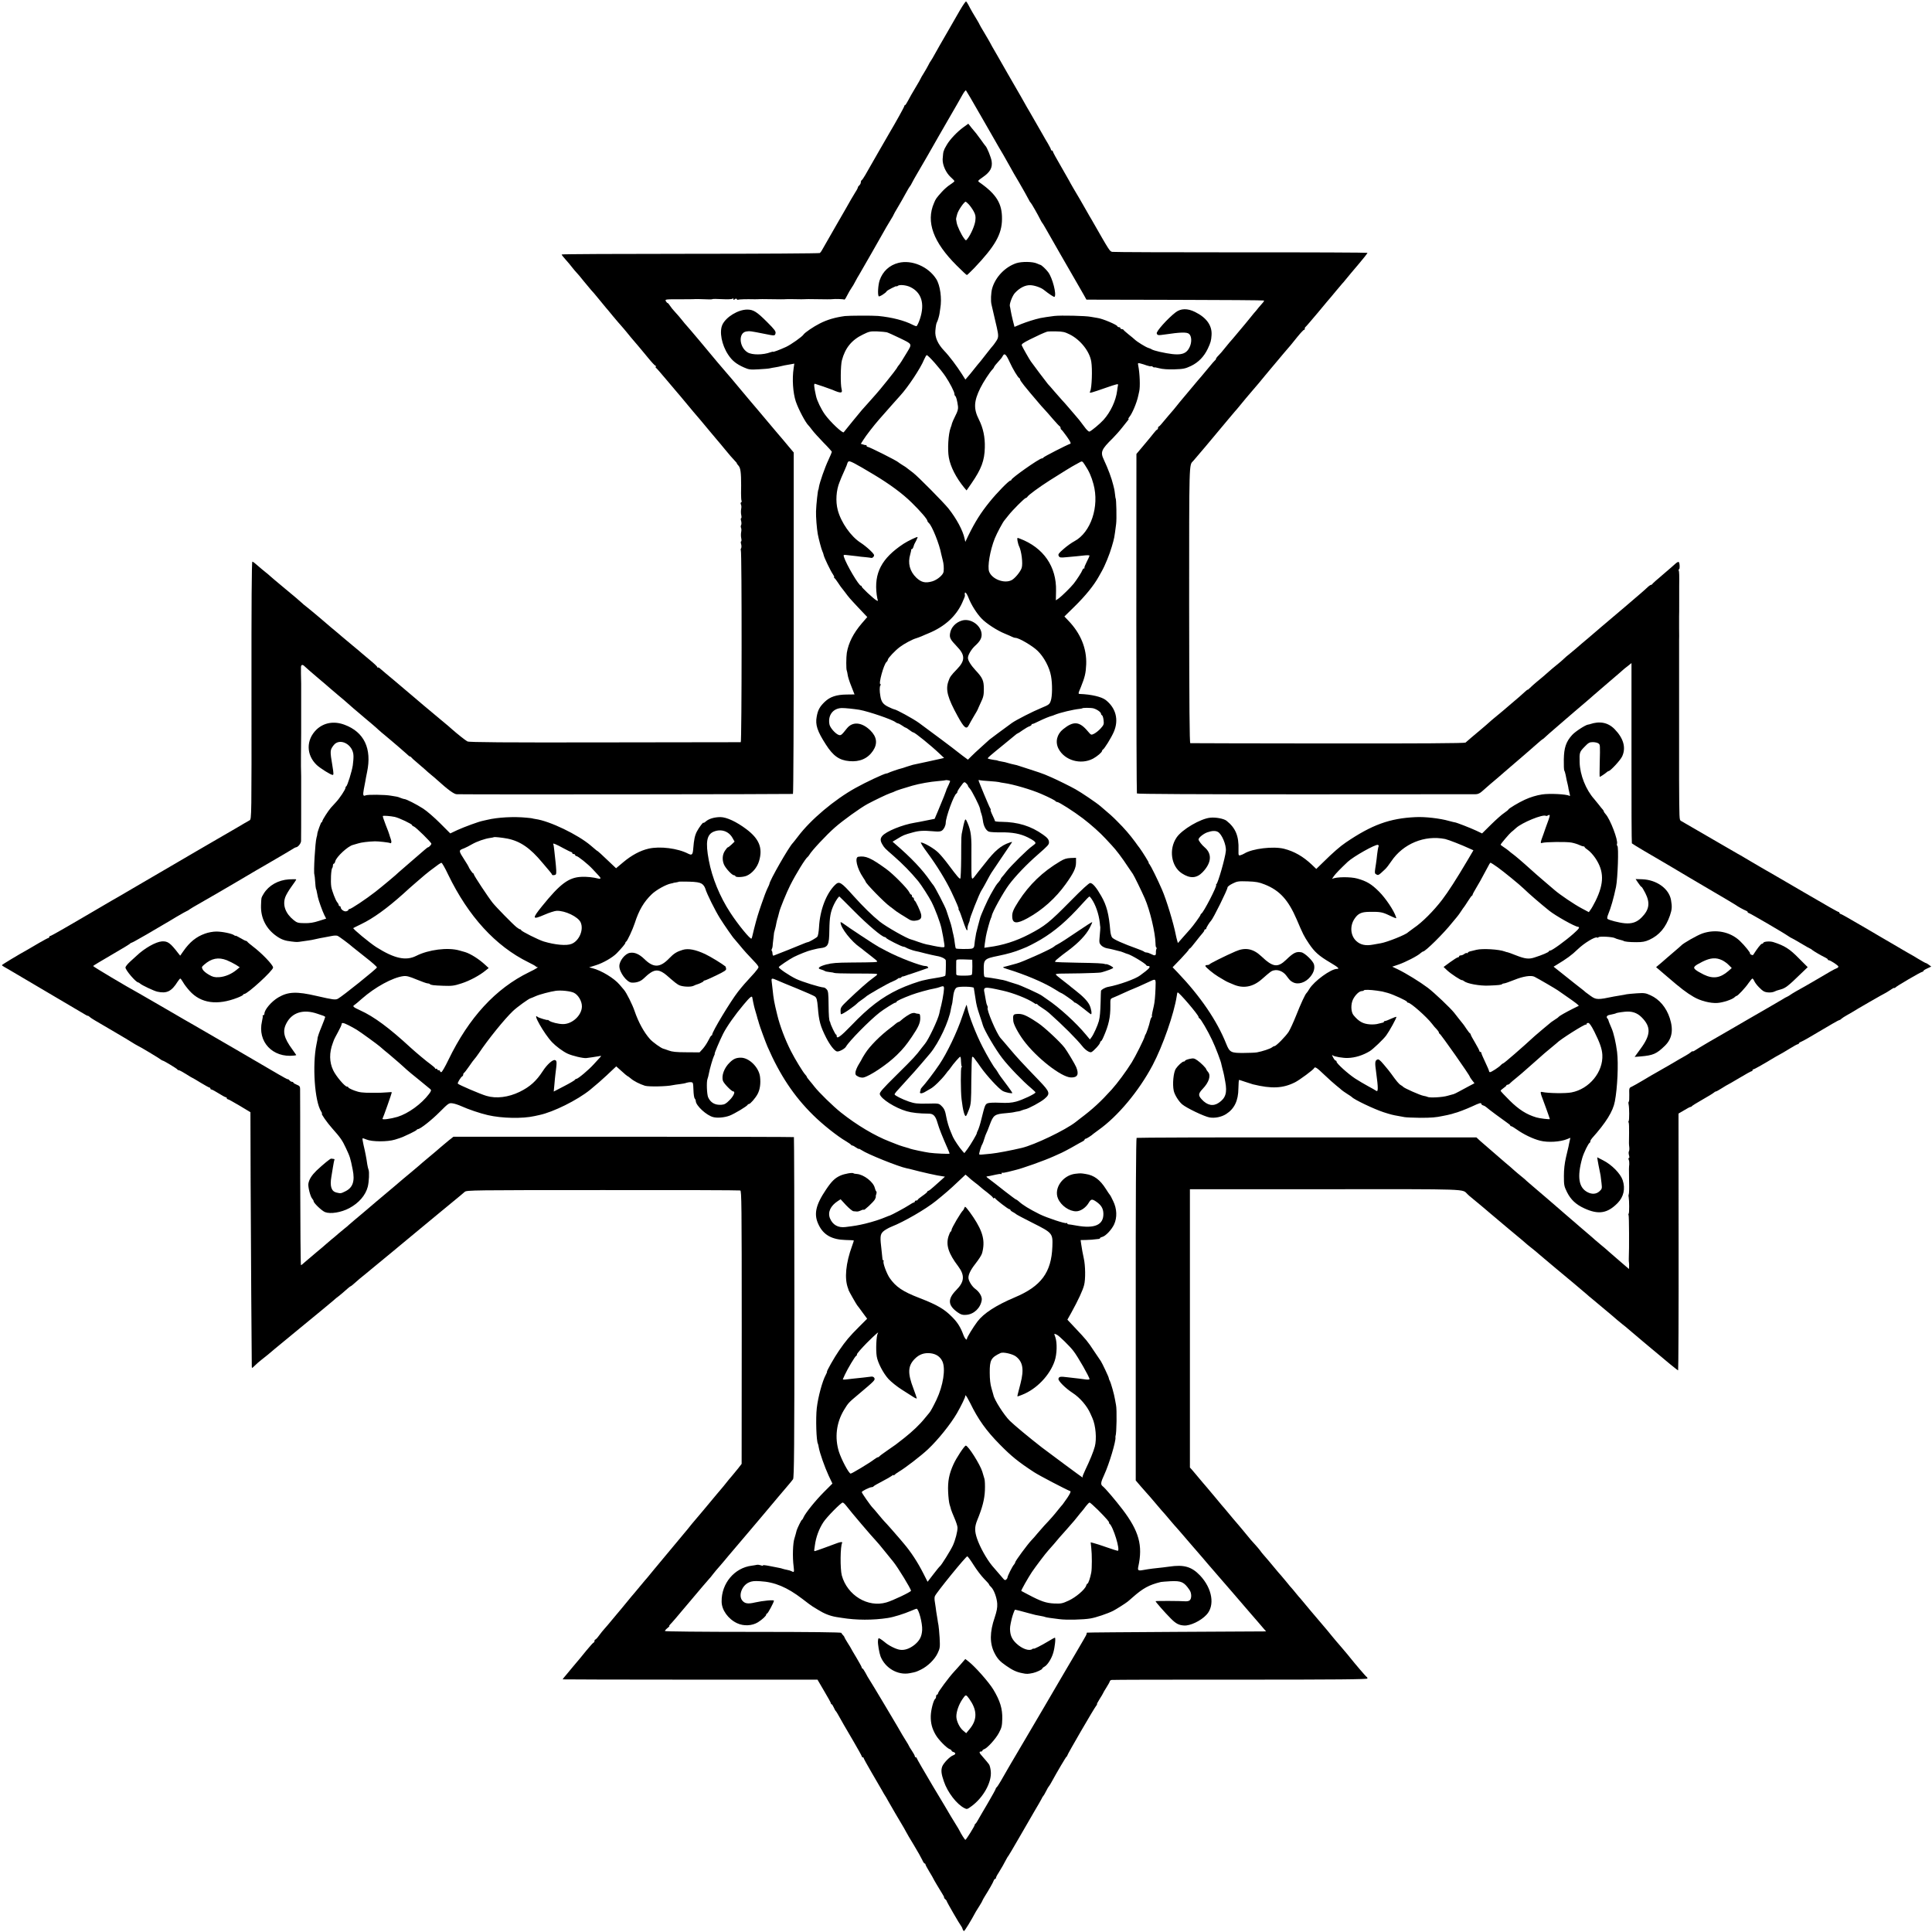 <?xml version="1.0" standalone="no"?>
<!DOCTYPE svg PUBLIC "-//W3C//DTD SVG 20010904//EN"
 "http://www.w3.org/TR/2001/REC-SVG-20010904/DTD/svg10.dtd">
<svg version="1.0" xmlns="http://www.w3.org/2000/svg"
 width="2002pt" height="2002pt" viewBox="0 0 2002 2002"
 preserveAspectRatio="xMidYMid meet">
<g transform="translate(0,2002) scale(0.1,-0.1)"
fill="#000000" stroke="none">
<path d="M9949 19917 c-29 -50 -91 -159 -139 -242 -48 -82 -102 -177 -120
-210 -18 -33 -38 -67 -44 -75 -7 -8 -18 -28 -26 -45 -8 -16 -29 -53 -47 -82
-18 -29 -33 -54 -33 -57 0 -3 -24 -45 -53 -93 -29 -48 -64 -109 -77 -135 -14
-27 -28 -48 -32 -48 -5 0 -8 -5 -8 -11 0 -8 -95 -179 -149 -269 -12 -19 -215
-374 -255 -444 -16 -28 -33 -52 -38 -54 -4 -2 -8 -12 -8 -22 0 -9 -7 -23 -15
-30 -8 -7 -15 -16 -15 -21 0 -5 -11 -28 -26 -50 -14 -22 -34 -57 -46 -77 -11
-20 -81 -143 -156 -272 -74 -129 -140 -244 -146 -255 -6 -11 -15 -23 -21 -27
-5 -4 -610 -8 -1342 -8 -733 0 -1333 -3 -1333 -7 0 -5 19 -28 41 -53 23 -25
53 -61 67 -80 15 -19 34 -42 42 -50 9 -8 45 -51 80 -95 36 -44 69 -84 75 -90
6 -5 43 -48 81 -95 38 -47 71 -87 74 -90 3 -3 35 -40 70 -84 36 -43 76 -90 90
-105 14 -16 41 -47 60 -71 19 -24 53 -65 75 -90 43 -50 48 -56 144 -172 35
-43 68 -78 73 -78 5 0 7 -4 4 -9 -4 -5 -3 -11 2 -13 4 -1 54 -59 112 -128 58
-69 107 -127 110 -130 3 -3 39 -45 80 -95 41 -49 80 -95 85 -102 37 -42 104
-122 171 -203 43 -52 81 -97 84 -100 3 -3 37 -43 75 -90 38 -47 82 -97 97
-112 15 -16 26 -28 23 -28 -3 0 5 -12 18 -26 21 -24 27 -72 27 -204 0 -8 -1
-45 -1 -82 0 -37 2 -72 5 -77 4 -5 2 -12 -4 -16 -6 -4 -7 -13 -2 -23 5 -9 6
-30 2 -47 -3 -16 -3 -45 1 -62 4 -18 3 -33 -1 -33 -5 0 -5 -13 0 -29 4 -15 4
-34 0 -42 -5 -7 -5 -20 -1 -28 4 -9 5 -29 1 -46 -3 -16 -3 -45 1 -62 4 -18 3
-33 -1 -33 -5 0 -5 -13 0 -29 4 -15 4 -34 0 -42 -5 -7 -6 -17 -3 -22 11 -18
10 -1987 -1 -1988 -6 0 -641 -1 -1411 -2 -1040 -2 -1405 1 -1421 10 -19 9
-108 80 -160 126 -22 20 -45 40 -119 101 -135 112 -234 196 -291 245 -17 14
-55 46 -84 71 -30 25 -74 62 -99 84 -25 21 -66 54 -90 75 -24 20 -52 44 -62
53 -9 9 -20 14 -23 11 -3 -4 -6 -2 -6 4 0 6 -35 39 -78 74 -42 35 -79 66 -82
69 -3 3 -45 39 -95 80 -49 41 -99 82 -110 92 -23 20 -52 45 -114 96 -24 21
-83 70 -130 111 -47 40 -102 85 -121 100 -19 14 -44 35 -55 46 -11 11 -87 76
-170 144 -82 68 -154 129 -160 135 -5 6 -26 23 -45 38 -19 15 -55 45 -80 67
-25 23 -49 41 -55 41 -7 0 -10 -451 -9 -1334 1 -1317 1 -1333 -19 -1346 -11
-6 -36 -21 -56 -32 -20 -12 -49 -29 -66 -39 -16 -10 -41 -24 -55 -32 -14 -8
-81 -47 -150 -87 -68 -40 -140 -82 -160 -93 -19 -11 -47 -27 -62 -36 -34 -20
-288 -169 -342 -200 -22 -13 -147 -85 -276 -161 -129 -76 -251 -147 -270 -157
-19 -11 -87 -51 -150 -88 -63 -37 -130 -76 -147 -86 -18 -11 -48 -27 -65 -38
-18 -10 -84 -48 -147 -85 -62 -36 -118 -66 -122 -66 -5 0 -9 -4 -9 -10 0 -5
-4 -10 -9 -10 -5 0 -49 -24 -98 -52 -48 -29 -100 -59 -116 -68 -98 -54 -267
-156 -267 -161 0 -3 10 -11 23 -18 12 -6 31 -17 42 -24 23 -14 112 -66 500
-295 154 -90 289 -170 300 -177 11 -7 22 -12 25 -11 3 1 12 -5 20 -12 8 -8 32
-23 52 -35 134 -79 306 -179 323 -190 85 -53 126 -77 129 -77 6 0 220 -128
233 -140 7 -5 15 -10 18 -10 11 0 150 -84 153 -92 2 -5 9 -8 15 -8 7 0 40 -18
75 -40 34 -22 65 -40 67 -40 2 0 40 -22 85 -50 45 -27 86 -50 91 -50 5 0 9 -4
9 -10 0 -5 5 -10 11 -10 7 0 40 -18 75 -40 35 -22 68 -40 74 -40 5 0 10 -4 10
-10 0 -5 4 -10 9 -10 6 0 61 -30 123 -67 l113 -68 2 -720 c3 -627 10 -1847 12
-1913 1 -23 1 -22 29 5 15 15 47 44 72 63 52 40 75 60 140 115 26 22 67 56 91
75 24 19 100 82 170 140 70 58 171 141 225 185 53 44 108 89 120 100 12 12 37
32 55 45 18 14 51 42 73 62 23 21 44 38 47 38 3 0 17 10 31 23 41 37 80 70
133 112 27 22 61 50 75 62 36 30 159 132 210 173 24 19 48 40 54 45 6 6 101
84 211 175 110 91 209 172 220 182 11 9 67 55 125 103 58 47 115 95 126 105
21 17 78 18 1430 18 775 1 1416 -1 1425 -4 13 -4 15 -148 15 -1418 l-1 -1415
-37 -48 c-21 -26 -50 -62 -65 -79 -16 -17 -41 -49 -58 -70 -16 -21 -39 -48
-50 -61 -11 -12 -33 -39 -50 -59 -16 -20 -35 -41 -40 -48 -6 -6 -30 -36 -55
-66 -25 -30 -49 -60 -55 -66 -5 -6 -28 -33 -50 -59 -22 -26 -47 -56 -55 -65
-8 -10 -28 -35 -45 -56 -16 -20 -35 -42 -40 -48 -6 -6 -30 -36 -55 -66 -25
-30 -49 -60 -55 -66 -5 -6 -26 -30 -45 -54 -19 -24 -40 -48 -45 -54 -6 -6 -30
-36 -55 -66 -25 -30 -47 -57 -50 -60 -3 -3 -23 -27 -45 -55 -22 -27 -47 -57
-55 -65 -8 -9 -31 -36 -50 -60 -19 -24 -44 -54 -55 -66 -11 -12 -27 -31 -35
-41 -54 -66 -156 -190 -165 -199 -5 -6 -26 -30 -45 -54 -19 -24 -48 -57 -63
-74 -16 -17 -42 -50 -59 -73 -17 -24 -35 -43 -40 -43 -4 0 -8 -7 -8 -15 0 -8
-4 -15 -8 -15 -4 0 -40 -39 -79 -87 -39 -49 -81 -99 -93 -113 -11 -14 -29 -34
-38 -45 -9 -12 -38 -46 -64 -77 -27 -31 -48 -58 -48 -60 0 -1 594 -3 1320 -3
l1321 0 69 -118 c39 -65 70 -122 70 -127 0 -6 3 -10 8 -10 4 0 13 -15 21 -32
8 -18 17 -35 21 -38 6 -5 18 -25 85 -145 12 -22 59 -102 104 -178 44 -76 81
-142 81 -147 0 -6 5 -10 10 -10 6 0 10 -4 10 -9 0 -5 37 -71 81 -147 45 -77
93 -159 107 -184 13 -25 28 -49 32 -55 4 -5 19 -30 32 -55 29 -52 122 -211
149 -255 10 -16 25 -43 34 -60 8 -16 46 -82 85 -145 38 -63 77 -132 86 -152 9
-21 20 -38 25 -38 5 0 9 -4 9 -10 0 -5 18 -39 40 -75 22 -36 40 -67 40 -69 0
-4 70 -122 98 -166 9 -14 16 -28 15 -32 -2 -3 4 -12 12 -18 8 -7 15 -16 15
-20 0 -8 133 -238 148 -256 5 -6 13 -20 16 -32 4 -12 11 -22 15 -22 7 0 74
109 123 201 8 13 26 43 41 66 15 24 27 45 27 48 0 3 12 24 26 47 43 68 85 142
91 161 3 9 9 17 14 17 5 0 9 5 9 10 0 6 11 29 26 51 31 50 62 104 82 144 9 17
18 32 22 35 3 3 52 86 109 185 57 99 130 225 162 280 33 55 65 111 72 125 6
14 14 27 18 30 3 3 17 25 29 50 12 25 25 47 29 50 3 3 15 21 25 40 60 110 152
265 158 268 5 2 8 7 8 12 0 11 278 490 298 513 8 9 12 17 9 17 -4 0 9 25 28
55 19 30 35 56 35 59 0 3 16 30 35 60 19 30 35 59 35 64 0 5 8 12 18 14 9 2
610 4 1335 3 1000 0 1317 3 1317 12 0 6 -3 13 -7 15 -7 2 -122 137 -173 201
-8 11 -20 24 -25 31 -6 6 -33 38 -60 71 -28 33 -55 65 -61 71 -5 6 -26 31 -45
54 -18 23 -39 47 -44 54 -6 6 -46 54 -90 106 -44 52 -82 97 -85 100 -3 3 -25
30 -50 60 -25 30 -50 60 -55 66 -6 6 -27 30 -46 54 -18 23 -46 56 -62 73 -15
18 -37 45 -50 61 -12 15 -31 38 -42 50 -11 11 -40 46 -65 76 -46 56 -80 96
-115 136 -11 12 -29 34 -39 49 -11 14 -33 41 -50 59 -33 35 -45 49 -116 136
-25 30 -47 57 -50 60 -6 6 -112 131 -125 148 -5 7 -17 21 -25 30 -9 9 -49 57
-90 107 -107 128 -107 127 -131 155 -11 14 -38 45 -58 69 -20 25 -46 56 -58
69 l-23 25 0 1442 0 1442 1403 0 c1521 1 1415 4 1473 -51 12 -12 30 -28 41
-36 27 -21 197 -164 203 -170 3 -3 88 -75 190 -160 102 -84 187 -156 190 -160
3 -3 25 -21 50 -40 24 -19 52 -42 60 -50 9 -8 38 -33 65 -55 27 -22 80 -67
119 -100 39 -33 96 -81 126 -105 30 -25 60 -49 66 -55 6 -5 30 -26 53 -45 23
-19 55 -46 71 -60 15 -14 36 -32 47 -40 24 -20 191 -159 221 -185 43 -38 58
-50 107 -90 28 -21 52 -42 55 -45 3 -3 32 -27 65 -55 33 -27 71 -60 85 -72 14
-12 36 -31 50 -42 14 -11 41 -34 60 -50 127 -108 253 -211 259 -211 3 0 6 599
5 1330 l-1 1331 58 34 c31 19 61 35 67 35 6 0 12 4 14 8 2 4 50 34 108 67 58
33 111 65 118 72 7 7 18 13 23 13 5 0 33 16 63 35 30 19 57 35 59 35 2 0 57
32 121 70 65 39 121 70 127 70 5 0 9 5 9 10 0 6 5 10 11 10 8 0 107 56 224
127 11 7 31 18 45 25 14 7 60 34 102 60 43 27 82 48 88 48 5 0 10 4 10 8 0 4
12 13 28 19 15 7 47 24 72 39 238 141 313 184 320 184 5 0 15 6 22 14 8 7 32
23 54 35 21 12 46 26 54 31 31 21 342 200 347 200 2 0 24 14 49 30 24 17 44
27 44 23 0 -4 4 -3 8 2 9 14 268 165 282 165 5 0 10 4 10 8 0 5 18 17 41 27
l41 19 -24 18 c-13 9 -26 18 -31 18 -4 0 -40 20 -80 44 -39 24 -87 52 -106 62
-18 11 -41 24 -50 29 -9 6 -61 36 -116 68 -55 32 -107 62 -115 67 -8 5 -80 47
-160 94 -80 46 -165 96 -190 110 -25 15 -53 29 -62 33 -10 3 -18 9 -18 14 0 5
-4 9 -8 9 -8 0 -103 54 -362 205 -30 18 -111 65 -180 105 -69 40 -141 82 -160
93 -19 11 -48 27 -63 36 -16 9 -36 21 -45 26 -10 6 -55 32 -102 60 -47 27 -94
55 -105 62 -11 7 -26 15 -34 19 -7 4 -117 68 -245 142 -127 74 -251 146 -276
160 -25 14 -53 30 -62 36 -17 10 -17 13 -19 426 0 19 0 344 0 485 0 11 0 119
0 240 0 121 0 229 0 240 0 11 0 119 0 240 0 121 0 229 0 240 1 11 1 67 0 125
0 58 0 112 0 120 1 8 1 80 1 160 0 80 0 152 0 160 2 100 0 151 -5 160 -3 5 -2
10 2 10 12 0 9 73 -3 77 -6 2 -21 -7 -34 -19 -13 -12 -71 -63 -129 -112 -59
-49 -107 -93 -109 -97 -2 -5 -8 -9 -13 -9 -5 0 -17 -8 -28 -17 -41 -39 -83
-75 -246 -214 -194 -164 -201 -170 -235 -199 -14 -12 -45 -39 -70 -60 -25 -21
-56 -48 -70 -60 -14 -12 -45 -38 -69 -58 -24 -21 -53 -46 -66 -57 -12 -11 -39
-33 -60 -50 -21 -16 -50 -41 -64 -55 -14 -14 -39 -35 -54 -47 -27 -21 -94 -77
-155 -132 -15 -12 -47 -39 -72 -60 -24 -20 -54 -47 -67 -60 -13 -13 -23 -21
-23 -18 0 3 -13 -7 -28 -21 -31 -30 -73 -65 -146 -127 -26 -22 -58 -49 -70
-60 -12 -11 -42 -36 -66 -55 -24 -19 -56 -47 -73 -61 -16 -15 -36 -33 -45 -40
-9 -7 -36 -31 -61 -52 -25 -22 -68 -58 -95 -80 -27 -23 -54 -46 -60 -52 -7 -7
-495 -10 -1426 -9 -778 1 -1420 2 -1426 3 -8 1 -11 384 -12 1434 0 1503 -1
1446 41 1489 12 12 206 242 372 442 22 27 49 58 60 71 11 12 36 41 55 65 19
23 47 57 61 74 15 17 46 54 69 81 23 28 52 61 64 75 11 14 41 50 66 80 25 30
47 57 50 60 3 3 39 46 80 95 41 50 80 95 85 101 26 29 65 75 121 146 34 42 65
74 68 71 3 -4 6 1 6 10 0 8 3 17 8 19 4 2 63 71 132 153 68 83 127 152 130
155 3 3 27 32 54 65 28 33 57 68 65 77 9 9 21 23 26 30 14 17 121 147 149 178
42 49 86 105 86 110 0 3 -588 6 -1307 5 -720 0 -1320 2 -1336 5 -28 5 -25 0
-218 338 -11 17 -28 48 -39 67 -11 19 -29 51 -40 70 -11 19 -28 50 -39 68 -10
17 -39 67 -65 110 -25 43 -46 80 -46 82 0 1 -38 68 -85 149 -47 80 -85 150
-85 156 0 5 -4 10 -10 10 -5 0 -10 4 -10 10 0 5 -14 33 -31 62 -18 29 -40 68
-50 86 -33 57 -61 106 -96 167 -19 33 -38 67 -43 75 -9 14 -36 61 -92 161 -14
24 -43 73 -63 109 -21 36 -55 94 -75 130 -20 36 -69 121 -108 189 -40 68 -72
125 -72 127 0 2 -25 44 -55 95 -30 50 -55 93 -55 95 0 3 -11 21 -23 42 -26 41
-73 122 -94 164 -8 15 -18 30 -22 33 -5 2 -32 -37 -62 -88z m206 -1082 c76
-132 145 -254 155 -270 9 -17 49 -86 89 -153 39 -68 71 -125 71 -126 0 -3 61
-108 90 -156 18 -29 105 -185 109 -195 2 -5 7 -12 11 -15 7 -5 76 -126 100
-175 8 -16 17 -32 20 -35 4 -3 20 -30 37 -60 24 -44 271 -473 353 -615 9 -16
29 -50 43 -75 l25 -45 917 -2 c504 -1 919 -4 922 -7 3 -3 -1 -11 -8 -19 -8 -8
-28 -32 -46 -53 -17 -22 -39 -49 -50 -60 -10 -12 -31 -38 -48 -59 -16 -20 -35
-42 -40 -49 -13 -15 -105 -124 -130 -155 -11 -13 -27 -32 -35 -40 -8 -9 -31
-37 -50 -61 -19 -25 -47 -57 -62 -72 -16 -15 -28 -32 -28 -37 0 -5 -3 -11 -8
-13 -4 -2 -36 -39 -72 -83 -36 -44 -68 -82 -71 -85 -3 -3 -53 -61 -110 -130
-57 -69 -108 -130 -114 -136 -5 -6 -22 -27 -37 -46 -15 -19 -37 -46 -50 -60
-13 -14 -45 -53 -73 -86 -27 -34 -53 -62 -57 -62 -5 0 -8 -6 -8 -14 0 -8 -4
-16 -10 -18 -5 -1 -22 -19 -37 -39 -15 -20 -62 -76 -103 -125 l-74 -88 -1
-1754 c0 -965 3 -1758 6 -1764 4 -6 614 -9 1740 -9 954 0 1750 1 1769 1 25 0
46 10 71 33 41 37 122 107 159 137 14 12 41 35 61 53 20 18 49 43 65 56 49 41
257 221 297 257 21 19 40 34 42 34 2 0 15 10 28 23 12 12 52 47 87 77 35 30
84 73 110 95 25 22 68 59 95 82 90 76 202 172 219 188 6 6 74 64 151 130 77
65 142 122 145 125 3 3 23 20 46 37 l40 32 0 -931 c-1 -511 1 -933 4 -937 4
-6 231 -141 328 -196 10 -5 60 -35 112 -66 52 -32 214 -127 360 -213 146 -85
270 -159 275 -163 19 -15 90 -54 108 -60 9 -3 17 -9 17 -14 0 -5 4 -9 9 -9 10
0 365 -207 413 -241 15 -10 29 -19 32 -19 3 0 46 -25 97 -55 50 -30 94 -55 97
-55 3 0 13 -6 21 -14 16 -13 94 -59 138 -80 13 -6 23 -14 23 -18 0 -5 4 -8 10
-8 17 0 100 -55 100 -66 0 -7 -8 -14 -17 -17 -10 -3 -40 -19 -68 -35 -27 -16
-90 -53 -140 -82 -108 -63 -132 -77 -210 -120 -33 -19 -62 -37 -65 -40 -3 -3
-16 -11 -30 -18 -14 -6 -32 -16 -40 -22 -8 -5 -67 -40 -130 -76 -63 -37 -173
-100 -244 -141 -72 -42 -144 -83 -160 -93 -150 -85 -356 -206 -378 -222 -16
-11 -28 -16 -28 -12 0 4 -8 0 -17 -8 -10 -9 -36 -26 -58 -38 -22 -12 -95 -54
-162 -94 -68 -39 -135 -78 -150 -86 -16 -8 -71 -41 -123 -72 -52 -31 -107 -62
-122 -69 -26 -11 -27 -15 -25 -81 1 -38 -1 -72 -5 -74 -4 -2 -5 -14 -2 -27 8
-34 8 -166 1 -173 -4 -4 -4 -11 0 -17 3 -5 5 -53 4 -106 -2 -123 -2 -111 2
-149 2 -17 0 -37 -4 -43 -4 -7 -3 -25 1 -40 5 -18 5 -29 -1 -29 -6 0 -6 -7 -2
-17 5 -10 7 -31 6 -48 -4 -40 -4 -33 -2 -175 2 -70 0 -130 -3 -135 -3 -6 -4
-19 -1 -30 6 -34 7 -165 0 -171 -4 -4 -4 -11 -1 -16 5 -8 7 -345 2 -453 0 -16
0 -34 2 -40 1 -5 2 -22 1 -37 l-1 -28 -22 19 c-13 11 -34 30 -48 41 -14 12
-47 41 -74 64 -26 22 -61 52 -76 66 -15 14 -45 40 -68 58 -23 19 -52 44 -65
55 -13 12 -47 42 -77 67 -30 25 -64 54 -76 65 -12 11 -46 40 -74 64 -29 25
-58 50 -64 55 -6 6 -90 78 -186 161 -228 195 -231 197 -249 215 -9 8 -30 25
-46 38 -17 13 -46 38 -65 55 -19 18 -62 55 -95 82 -32 28 -66 57 -75 65 -9 8
-43 38 -75 65 -33 28 -79 68 -103 89 l-43 40 -1756 0 c-965 1 -1759 -2 -1765
-5 -6 -4 -10 -627 -9 -1778 l0 -1772 53 -62 c29 -34 56 -64 59 -67 5 -4 37
-41 154 -179 11 -12 29 -33 40 -45 11 -12 38 -44 60 -71 22 -26 47 -55 56 -64
8 -9 71 -81 139 -161 69 -80 129 -150 135 -156 5 -6 28 -32 50 -59 22 -26 51
-60 65 -75 14 -15 45 -52 70 -81 25 -29 54 -63 65 -75 11 -12 40 -46 65 -75
64 -75 173 -202 185 -215 6 -6 33 -37 60 -69 28 -32 60 -70 72 -84 l23 -26
-928 -5 c-510 -3 -928 -6 -929 -8 -2 -1 -3 -6 -3 -12 0 -5 -14 -33 -32 -62
-17 -29 -46 -78 -63 -108 -18 -30 -62 -107 -100 -170 -37 -63 -75 -128 -85
-145 -9 -16 -79 -136 -155 -265 -76 -129 -159 -270 -184 -313 -25 -43 -51 -86
-56 -95 -6 -9 -28 -48 -50 -85 -22 -38 -50 -85 -62 -105 -12 -21 -27 -46 -33
-57 -6 -11 -16 -29 -23 -40 -7 -11 -27 -47 -46 -80 -19 -33 -39 -63 -44 -66
-5 -3 -9 -10 -9 -15 0 -5 -37 -72 -82 -149 -46 -77 -91 -156 -102 -175 -10
-19 -22 -36 -26 -38 -5 -2 -8 -8 -8 -13 0 -12 -89 -154 -96 -154 -6 0 -46 63
-61 95 -4 8 -21 38 -39 66 -18 28 -41 66 -52 85 -10 19 -94 159 -186 312 -91
153 -166 283 -166 288 0 5 -4 9 -10 9 -5 0 -10 5 -10 11 0 6 -13 31 -30 56
-16 24 -30 46 -30 49 0 3 -16 30 -35 60 -19 30 -35 56 -35 57 0 5 -337 570
-347 582 -5 6 -19 31 -33 58 -14 26 -28 47 -32 47 -5 0 -8 5 -8 10 0 6 -25 52
-55 102 -30 50 -55 92 -55 94 0 2 -16 28 -35 58 -19 30 -35 58 -35 61 0 4 -6
13 -14 21 -8 7 -16 18 -18 24 -2 6 -311 10 -915 10 -540 0 -913 4 -913 9 0 5
12 19 26 30 15 12 24 21 20 21 -4 0 -1 6 6 14 8 7 34 37 59 66 24 29 49 58 54
64 6 6 33 38 60 71 28 33 55 65 60 71 12 13 30 35 109 129 33 39 62 72 65 75
4 3 22 25 41 50 19 24 42 52 50 60 8 9 33 38 55 64 22 27 45 54 50 60 6 6 46
54 90 106 44 52 90 106 102 120 58 68 281 332 333 395 19 23 58 68 85 100 28
32 56 67 63 77 11 15 14 334 14 1779 0 968 -3 1763 -5 1766 -3 2 -798 4 -1767
4 l-1761 0 -47 -37 c-26 -21 -58 -48 -72 -60 -28 -25 -93 -80 -164 -139 -27
-22 -58 -49 -70 -60 -13 -11 -45 -38 -71 -60 -27 -22 -70 -58 -96 -80 -25 -22
-68 -59 -95 -81 -118 -99 -283 -238 -324 -274 -25 -21 -64 -54 -87 -73 -23
-19 -48 -41 -56 -48 -7 -8 -28 -25 -46 -39 -17 -14 -46 -38 -64 -53 -18 -16
-49 -43 -71 -60 -21 -18 -46 -39 -55 -47 -9 -9 -56 -49 -106 -90 -49 -41 -103
-87 -120 -102 -16 -16 -33 -28 -36 -28 -4 0 -7 404 -8 898 0 493 0 911 -1 928
0 25 -6 33 -35 44 -19 8 -35 17 -35 22 0 4 -6 8 -14 8 -7 0 -19 7 -26 15 -7 9
-15 14 -17 11 -2 -2 -43 20 -91 48 -90 54 -815 475 -880 512 -20 11 -152 87
-292 169 -140 81 -264 153 -275 159 -129 70 -483 281 -480 286 2 4 89 56 192
116 103 59 189 112 191 116 2 4 8 8 13 8 5 0 76 39 157 86 81 48 161 95 177
104 17 9 77 45 133 79 57 33 106 61 109 61 3 0 17 8 31 19 15 10 47 29 72 43
43 24 378 218 410 238 23 14 161 95 200 118 19 11 87 50 150 87 63 37 129 76
147 86 17 10 50 29 72 43 22 15 44 26 48 26 21 1 53 41 53 66 1 33 1 251 1
274 0 8 0 49 0 90 0 41 0 82 0 90 0 8 0 58 0 110 0 52 0 100 0 105 -2 39 -3
170 -2 220 1 64 2 183 2 225 0 14 0 79 0 145 0 66 0 127 0 135 0 8 0 62 0 120
0 58 0 110 0 115 -2 72 -3 155 -2 173 1 24 16 29 35 10 22 -21 78 -70 141
-123 33 -27 65 -54 71 -60 6 -5 33 -29 60 -52 27 -23 60 -51 74 -63 14 -12 45
-38 69 -58 24 -21 53 -46 65 -57 12 -11 44 -39 72 -62 27 -23 60 -51 74 -63
14 -12 47 -40 75 -63 27 -23 59 -51 70 -62 12 -11 41 -36 66 -56 24 -20 55
-46 69 -58 14 -12 45 -38 69 -59 24 -20 60 -52 79 -69 18 -18 37 -33 42 -33 5
0 10 -3 12 -8 2 -4 30 -30 63 -57 33 -28 69 -59 81 -70 11 -11 40 -36 63 -55
24 -19 48 -40 54 -46 117 -106 182 -154 210 -154 251 -4 3479 0 3484 3 5 3 8
800 8 1772 l0 1766 -54 64 c-52 63 -71 85 -114 135 -12 14 -56 66 -97 115 -42
50 -87 103 -100 119 -14 16 -52 61 -85 100 -33 39 -94 112 -135 161 -41 50
-77 92 -80 95 -3 3 -30 34 -60 70 -30 36 -59 70 -65 76 -5 7 -17 20 -25 30
-47 58 -285 341 -294 349 -6 6 -27 30 -46 55 -19 24 -52 63 -73 85 -21 22 -45
52 -55 68 -9 15 -20 27 -24 27 -4 0 -12 9 -18 19 -10 19 -6 20 132 20 79 0
148 0 153 1 12 2 91 1 152 -2 24 -1 45 0 47 3 2 2 48 2 101 -1 55 -3 100 -1
106 5 6 5 9 4 9 -4 0 -10 3 -11 14 -2 10 8 16 9 21 1 3 -6 10 -8 14 -6 7 5 90
7 166 5 22 0 45 0 50 1 6 1 51 1 100 0 109 -2 167 -2 180 0 9 1 53 1 150 -1
22 0 45 0 50 1 6 1 51 1 100 0 109 -2 167 -2 180 0 27 4 117 1 122 -4 3 -3 12
5 19 19 25 49 49 90 60 105 7 8 24 38 38 65 15 28 31 57 37 65 10 16 246 428
284 497 13 22 35 59 49 82 14 22 26 43 26 46 0 3 20 38 44 78 24 39 60 104 81
142 21 39 41 72 45 75 3 3 14 21 23 40 10 19 26 49 36 65 21 34 203 350 236
410 13 22 56 96 95 165 109 188 110 190 148 258 19 35 38 60 42 55 4 -4 70
-116 145 -248z"/>
<path d="M9984 18702 c-65 -47 -139 -125 -172 -181 -15 -26 -28 -49 -28 -53
-1 -5 -2 -9 -4 -10 -5 -7 -10 -47 -12 -88 -2 -60 34 -140 83 -185 22 -19 39
-38 39 -42 0 -5 -20 -20 -44 -36 -24 -15 -63 -49 -87 -76 -58 -65 -62 -70 -81
-116 -84 -194 -8 -404 236 -647 54 -54 101 -98 105 -98 4 0 38 33 77 73 216
227 286 350 287 507 2 160 -57 257 -233 380 -21 15 -20 16 38 57 73 51 97 96
88 161 -5 39 -49 148 -66 162 -3 3 -22 28 -42 57 -20 28 -44 60 -52 70 -8 10
-30 37 -49 59 l-33 42 -50 -36z m54 -799 c15 -16 38 -48 51 -72 19 -35 23 -53
18 -96 -5 -49 -46 -144 -82 -190 -16 -20 -16 -20 -35 5 -29 38 -72 129 -77
164 -3 17 -5 33 -6 36 -1 3 5 26 12 52 11 40 72 128 88 128 2 0 17 -12 31 -27z"/>
<path d="M9310 17296 c-94 -24 -163 -88 -195 -181 -16 -49 -22 -145 -10 -165
6 -9 75 34 83 52 5 10 102 59 102 52 0 -4 6 -2 13 4 18 15 87 8 129 -12 117
-56 153 -172 101 -330 -14 -42 -31 -76 -37 -76 -6 0 -23 6 -38 14 -84 44 -215
78 -358 92 -55 5 -301 4 -345 -1 -101 -14 -182 -37 -260 -77 -64 -32 -155 -94
-168 -114 -14 -23 -132 -106 -182 -129 -68 -31 -135 -56 -135 -50 0 2 -11 0
-25 -5 -77 -29 -192 -30 -239 -1 -87 54 -97 202 -13 216 36 6 46 4 187 -24
108 -22 109 -22 116 4 5 21 -7 38 -87 118 -106 106 -142 129 -206 129 -94 0
-219 -76 -257 -156 -34 -72 -8 -210 60 -312 41 -62 84 -96 162 -131 52 -23 66
-25 152 -20 52 3 105 7 116 10 12 3 39 8 60 11 22 4 46 8 54 11 8 2 26 6 40 9
14 2 42 7 63 11 l38 7 -7 -48 c-17 -111 -7 -255 22 -343 28 -83 103 -224 133
-251 4 -3 19 -23 36 -45 16 -22 69 -80 117 -130 49 -49 88 -93 88 -97 0 -4
-16 -42 -35 -83 -37 -78 -91 -232 -99 -282 -2 -16 -5 -28 -6 -28 -5 0 -22
-154 -24 -224 -2 -56 8 -178 18 -235 9 -49 39 -162 48 -179 5 -10 11 -27 13
-38 5 -27 72 -166 96 -200 11 -16 17 -29 12 -29 -4 0 -3 -4 2 -8 6 -4 24 -27
40 -52 16 -25 32 -47 35 -50 3 -3 18 -23 35 -45 44 -59 43 -58 141 -163 l91
-96 -57 -66 c-87 -102 -137 -200 -155 -305 -7 -45 -8 -173 0 -185 2 -4 6 -23
9 -43 2 -19 19 -73 38 -119 l33 -84 -81 -1 c-106 -1 -173 -23 -228 -76 -52
-50 -71 -85 -83 -153 -16 -85 6 -151 95 -289 75 -118 139 -163 243 -172 108
-10 192 27 246 108 49 74 39 144 -28 210 -89 87 -185 95 -244 20 -53 -67 -61
-74 -83 -67 -34 11 -91 75 -97 110 -18 94 37 167 128 169 32 1 125 -9 182 -18
98 -18 338 -100 374 -128 7 -6 19 -12 27 -13 7 -1 27 -12 43 -23 16 -12 32
-21 36 -21 3 0 21 -11 39 -25 18 -14 36 -25 41 -25 15 0 184 -137 269 -218
l49 -46 -29 -7 c-26 -6 -258 -57 -294 -64 -8 -2 -37 -11 -65 -20 -27 -10 -54
-18 -60 -19 -17 -3 -119 -38 -130 -45 -5 -3 -14 -6 -20 -6 -24 -2 -210 -89
-318 -149 -222 -123 -467 -330 -598 -504 -24 -32 -48 -61 -53 -67 -40 -38
-245 -397 -243 -425 0 -3 -9 -23 -20 -45 -11 -22 -39 -94 -61 -160 -36 -104
-49 -146 -78 -260 -3 -11 -9 -37 -14 -58 -4 -21 -10 -40 -13 -43 -11 -11 -140
146 -219 268 -109 166 -189 362 -223 543 -36 190 -22 268 53 298 75 30 153 4
192 -65 l22 -39 -31 -30 c-17 -16 -34 -29 -38 -29 -5 0 -18 -16 -31 -36 -27
-41 -30 -94 -10 -142 17 -40 84 -112 104 -112 8 0 14 -4 14 -8 0 -15 79 -13
117 3 57 24 110 87 129 153 40 135 1 230 -132 330 -104 78 -204 124 -268 125
-64 0 -123 -18 -153 -46 -13 -11 -23 -17 -23 -13 0 14 -47 -49 -68 -89 -22
-42 -31 -86 -38 -175 -5 -67 -13 -76 -53 -56 -108 56 -293 79 -410 52 -87 -20
-176 -68 -262 -140 l-75 -63 -93 88 c-51 49 -95 89 -97 89 -4 0 -21 14 -72 58
-132 113 -426 255 -573 275 -18 3 -34 6 -34 7 0 1 -27 4 -60 7 -129 13 -298 4
-405 -22 -14 -3 -36 -8 -49 -11 -44 -9 -185 -61 -261 -95 l-74 -35 -106 106
c-58 58 -136 126 -175 151 -68 44 -176 99 -195 99 -5 0 -21 5 -37 11 -15 7
-35 13 -43 14 -8 1 -35 6 -60 10 -61 11 -241 13 -262 3 -25 -12 -29 4 -18 63
6 30 13 68 16 84 2 17 11 59 18 95 51 244 -31 415 -234 490 -109 41 -215 22
-291 -51 -108 -106 -107 -261 3 -366 36 -34 146 -103 165 -103 11 0 11 14 -2
93 -26 155 -26 164 11 213 63 85 206 10 207 -109 1 -23 -3 -67 -7 -97 -9 -62
-56 -213 -68 -218 -4 -2 -8 -9 -8 -16 0 -17 -59 -106 -97 -147 -18 -19 -42
-45 -54 -59 -30 -35 -89 -127 -89 -140 0 -5 -3 -10 -8 -10 -6 0 -44 -105 -44
-122 1 -4 -3 -21 -8 -38 -14 -50 -32 -361 -22 -383 2 -5 6 -38 8 -73 2 -36 6
-68 8 -73 3 -4 8 -21 10 -37 3 -16 8 -38 10 -49 7 -35 48 -149 67 -187 l19
-37 -76 -24 c-55 -18 -95 -24 -149 -23 -66 1 -77 4 -112 32 -85 69 -116 154
-87 237 8 23 37 72 64 109 28 38 50 71 50 75 0 3 -33 3 -74 1 -113 -7 -211
-63 -263 -148 -12 -19 -22 -38 -22 -42 -1 -5 -2 -9 -2 -10 -1 -2 -3 -32 -4
-68 -5 -132 53 -246 163 -322 49 -34 87 -47 152 -54 59 -7 58 -7 110 1 25 3
56 8 70 10 14 1 46 8 73 14 26 6 64 14 85 17 20 3 56 10 79 15 23 5 50 6 60 2
15 -5 125 -87 159 -118 6 -5 66 -53 132 -105 67 -52 120 -99 118 -105 -4 -15
-359 -300 -404 -324 -26 -14 -52 -10 -222 29 -206 48 -294 44 -395 -15 -72
-42 -145 -128 -145 -170 0 -8 -5 -15 -12 -15 -6 0 -9 -2 -6 -5 3 -3 0 -29 -7
-58 -49 -211 110 -381 333 -355 12 1 22 4 22 6 0 1 -18 27 -40 57 -89 121
-105 189 -62 271 58 113 176 150 322 99 25 -8 53 -18 62 -21 10 -4 18 -9 18
-13 0 -4 -17 -49 -38 -101 -22 -52 -39 -102 -40 -110 0 -8 -5 -40 -12 -70 -45
-216 -19 -594 48 -697 8 -13 12 -23 8 -23 -11 0 52 -91 108 -154 83 -93 104
-123 140 -201 43 -92 46 -100 71 -225 24 -119 2 -186 -75 -224 -48 -24 -49
-24 -95 -13 -51 13 -68 65 -51 163 3 16 10 60 16 98 6 38 13 73 16 78 3 4 -2
9 -10 9 -9 1 -20 2 -24 3 -10 1 -84 -60 -152 -124 -50 -49 -76 -90 -84 -134
-6 -33 20 -135 39 -156 8 -9 15 -21 15 -27 0 -19 84 -99 118 -113 56 -22 168
-4 252 41 99 53 168 133 191 221 13 50 18 156 8 178 -4 8 -9 33 -13 55 -8 59
-22 132 -39 202 -8 34 -12 64 -10 67 3 2 21 -3 41 -12 56 -24 217 -25 295 -1
34 10 71 23 82 28 11 5 47 22 80 37 33 16 62 32 63 36 2 4 8 8 13 8 24 0 143
94 227 179 90 90 95 93 131 88 20 -2 62 -16 93 -30 70 -32 194 -74 273 -92
146 -34 360 -38 485 -10 14 3 36 8 50 11 143 30 393 154 525 261 61 50 129
109 170 148 23 22 55 52 72 68 l29 27 55 -49 c30 -28 57 -50 60 -51 3 0 19
-11 34 -24 33 -29 93 -59 149 -77 38 -11 224 -8 286 6 14 3 47 8 74 11 27 3
59 9 70 14 12 4 32 7 45 6 23 -1 24 -4 27 -80 1 -43 7 -83 13 -89 6 -6 11 -18
11 -26 1 -48 113 -151 182 -167 43 -11 117 -4 168 15 50 19 182 98 188 113 2
5 8 8 13 8 14 0 67 61 89 102 26 48 34 111 26 180 -12 98 -112 197 -198 198
-49 0 -77 -12 -115 -49 -59 -56 -89 -139 -71 -192 10 -28 89 -109 107 -109 24
0 3 -49 -39 -90 -36 -37 -53 -46 -84 -48 -67 -5 -113 22 -138 78 -13 31 -18
157 -7 188 5 13 11 37 14 54 9 50 42 164 54 187 7 12 9 21 7 21 -6 0 51 135
87 207 39 77 126 200 213 303 67 80 87 96 90 72 0 -4 4 -25 9 -47 5 -22 10
-42 10 -45 1 -3 4 -16 8 -30 4 -14 13 -43 19 -65 5 -22 13 -47 16 -55 3 -8 6
-19 7 -25 6 -24 68 -194 88 -240 128 -294 274 -514 472 -709 101 -100 254
-221 342 -272 26 -16 50 -32 51 -36 2 -4 8 -8 14 -8 5 0 23 -9 39 -21 16 -11
29 -17 29 -14 0 3 12 -2 28 -13 61 -42 388 -173 467 -188 11 -2 70 -16 130
-32 61 -15 145 -34 188 -42 l79 -13 -34 -31 c-19 -17 -56 -50 -82 -73 -26 -24
-51 -43 -57 -43 -5 0 -9 -4 -9 -8 0 -5 -22 -24 -50 -43 -27 -19 -50 -37 -50
-41 0 -5 -7 -8 -15 -8 -8 0 -15 -4 -15 -10 0 -5 -4 -10 -9 -10 -6 0 -29 -13
-53 -29 -37 -25 -183 -103 -198 -107 -3 0 -18 -6 -35 -13 -60 -26 -142 -52
-220 -71 -73 -17 -100 -22 -205 -35 -76 -9 -132 23 -160 92 -24 63 6 128 83
178 l28 18 57 -62 c32 -33 66 -62 77 -62 11 -1 27 -2 35 -3 8 -1 27 4 43 12
15 7 27 10 27 6 0 -14 102 81 116 107 8 16 12 29 10 29 -3 0 -1 11 4 25 5 14
5 27 0 30 -4 3 -11 19 -15 36 -14 61 -113 138 -185 144 -17 1 -33 4 -35 7 -10
10 -91 -4 -135 -23 -58 -26 -91 -58 -149 -144 -110 -163 -131 -259 -77 -368
50 -104 137 -152 277 -156 46 -1 85 -3 86 -5 2 -1 -6 -26 -17 -56 -66 -180
-81 -339 -42 -440 3 -8 6 -17 6 -20 2 -8 79 -144 88 -155 5 -5 30 -39 56 -75
l48 -65 -86 -86 c-98 -98 -135 -142 -206 -245 -48 -69 -133 -219 -124 -219 2
0 -3 -13 -12 -30 -36 -65 -81 -232 -94 -346 -12 -106 -5 -342 12 -370 2 -3 6
-21 9 -40 10 -56 61 -201 102 -290 l39 -82 -86 -86 c-89 -89 -191 -216 -213
-263 -6 -16 -15 -28 -18 -28 -5 0 -48 -88 -54 -110 -1 -3 -5 -18 -9 -35 -4
-16 -10 -37 -13 -45 -17 -47 -22 -195 -9 -292 7 -60 6 -64 -22 -49 -9 5 -30
11 -47 14 -16 3 -37 8 -45 11 -8 3 -26 8 -40 10 -14 3 -58 11 -97 19 -40 8
-70 11 -67 6 3 -5 -6 -5 -19 0 -14 5 -33 8 -43 6 -11 -3 -35 -6 -54 -9 -179
-22 -315 -184 -312 -372 0 -87 68 -181 160 -224 68 -32 156 -28 217 10 44 28
85 66 85 79 0 6 4 11 9 11 8 0 71 117 71 133 0 11 -116 0 -195 -18 -75 -18
-108 -12 -134 21 -41 52 -2 156 71 187 28 13 57 16 115 12 150 -8 279 -62 436
-182 49 -38 96 -73 105 -78 10 -6 35 -22 57 -35 65 -41 126 -65 192 -76 15 -2
42 -6 58 -9 148 -24 321 -25 475 -1 60 9 166 42 243 75 27 12 52 21 55 21 22
0 62 -153 58 -220 -4 -69 -26 -110 -79 -154 -52 -41 -105 -59 -153 -51 -41 6
-118 45 -155 78 -14 12 -35 27 -46 34 -20 11 -22 10 -25 -20 -3 -32 13 -124
27 -162 49 -122 180 -197 303 -173 66 13 62 12 115 37 71 35 142 104 173 169
25 53 26 62 21 162 -4 58 -9 116 -12 130 -3 14 -8 41 -10 60 -3 19 -7 44 -9
55 -2 11 -7 43 -10 70 -4 28 -9 60 -11 73 -2 13 -1 32 3 42 12 33 325 418 336
413 6 -2 36 -43 66 -91 30 -48 78 -111 107 -141 29 -29 53 -56 53 -61 0 -4 9
-15 19 -24 30 -27 61 -111 65 -174 2 -43 -5 -78 -26 -142 -53 -153 -53 -271
-2 -370 29 -57 56 -87 119 -130 67 -47 110 -67 169 -78 45 -10 58 -9 111 2 34
7 95 36 95 44 0 5 10 14 23 21 32 17 75 85 92 146 16 55 27 155 16 155 -3 0
-33 -16 -65 -36 -78 -47 -156 -86 -156 -78 0 4 -6 2 -12 -4 -32 -24 -107 2
-166 58 -41 39 -59 75 -64 125 -4 34 -1 57 16 130 9 37 30 95 35 95 8 -1 62
-14 136 -35 69 -19 86 -23 135 -31 19 -3 38 -8 41 -10 4 -2 25 -6 46 -9 22 -3
66 -8 99 -13 72 -10 249 -6 324 7 56 9 180 51 235 79 28 14 128 77 150 95 6 4
28 24 50 43 110 97 172 131 295 161 8 2 54 5 101 8 111 5 139 -8 195 -90 24
-34 24 -93 0 -110 -8 -6 -30 -10 -48 -8 -43 4 -299 5 -303 1 -4 -4 96 -118
159 -181 52 -52 81 -67 135 -71 63 -5 175 48 233 111 90 95 61 273 -67 408
-87 91 -167 114 -320 91 -49 -7 -71 -9 -170 -20 -27 -3 -71 -10 -98 -15 -53
-10 -60 -4 -51 36 48 219 7 367 -164 592 -75 98 -179 220 -204 239 -25 19 -23
39 16 123 50 108 122 349 115 385 -1 5 0 11 1 14 11 25 15 276 5 320 -3 14 -8
41 -11 60 -7 47 -42 171 -54 192 -6 10 -10 22 -10 28 0 10 -69 156 -82 175 -4
6 -36 53 -71 105 -67 102 -80 117 -199 243 l-77 82 42 75 c71 129 117 228 131
283 16 58 14 203 -3 277 -12 56 -19 93 -27 148 l-6 42 54 1 c46 1 70 3 136 11
6 1 12 5 12 9 0 4 10 9 23 12 35 9 96 74 122 129 33 72 30 162 -10 243 -15 33
-31 62 -35 65 -3 3 -21 29 -39 58 -62 98 -124 144 -212 157 -50 8 -49 8 -105
2 -131 -15 -226 -151 -180 -257 31 -73 117 -133 189 -132 45 1 99 37 129 88
24 40 34 42 78 12 52 -36 73 -71 74 -125 2 -116 -90 -157 -279 -123 -38 7 -76
13 -82 13 -7 0 -13 4 -13 9 0 5 -4 7 -9 4 -13 -8 -206 56 -278 92 -108 54
-175 95 -217 134 -11 10 -23 18 -27 18 -3 0 -53 37 -111 82 -98 77 -132 104
-183 142 -15 12 -16 16 -5 16 16 2 22 3 89 18 25 6 49 9 53 6 4 -3 8 0 8 7 0
7 3 10 6 7 3 -3 31 1 62 9 31 8 62 16 67 17 76 17 311 101 405 144 30 14 57
26 60 27 11 3 108 53 160 84 30 17 65 37 78 43 12 6 22 15 22 20 0 4 5 8 10 8
10 0 67 37 80 51 3 3 27 21 54 40 199 141 418 403 560 671 106 201 222 533
250 716 2 19 6 36 9 38 9 10 217 -233 217 -254 0 -6 4 -12 9 -14 14 -5 87
-130 132 -226 34 -70 95 -230 96 -252 1 -3 6 -23 11 -45 6 -22 14 -53 17 -70
3 -16 8 -46 12 -65 21 -113 4 -169 -67 -217 -58 -40 -120 -28 -178 36 -37 41
-35 59 12 109 64 67 86 137 55 173 -10 12 -19 25 -19 28 0 12 -57 69 -92 93
-34 23 -41 24 -83 15 -25 -6 -45 -14 -45 -19 0 -4 -6 -8 -14 -8 -14 0 -60 -42
-82 -75 -24 -38 -36 -160 -21 -228 9 -42 52 -111 88 -141 45 -38 227 -125 282
-135 55 -10 125 4 173 35 85 54 126 138 127 265 1 49 4 89 7 89 3 0 32 -10 65
-21 33 -11 68 -22 78 -25 195 -48 312 -42 437 21 46 23 192 131 198 147 8 18
29 4 106 -70 45 -43 101 -93 125 -112 24 -19 49 -40 55 -46 6 -6 32 -23 56
-39 25 -15 47 -31 50 -34 20 -24 224 -122 327 -156 75 -24 94 -29 158 -40 17
-3 44 -8 60 -11 17 -3 89 -6 160 -7 119 0 166 4 235 19 14 3 36 8 50 10 14 3
34 8 45 11 11 4 22 7 25 8 25 4 129 44 187 71 74 35 93 40 93 25 0 -5 9 -13
20 -16 11 -3 26 -12 32 -18 18 -17 166 -127 210 -157 21 -14 38 -28 38 -32 0
-5 4 -8 10 -8 5 0 31 -15 57 -34 72 -51 167 -97 242 -116 80 -21 209 -13 280
16 l34 14 -7 -32 c-4 -18 -10 -44 -12 -58 -3 -14 -15 -65 -27 -115 -14 -62
-21 -122 -21 -191 0 -94 2 -106 32 -167 39 -78 92 -128 179 -168 147 -68 240
-53 346 55 63 65 81 149 52 237 -23 68 -113 160 -202 205 l-62 32 4 -27 c2
-14 6 -37 9 -51 5 -23 10 -46 22 -110 2 -14 7 -51 10 -82 6 -53 5 -58 -21 -82
-32 -30 -76 -34 -122 -11 -94 47 -112 159 -57 355 16 55 63 152 77 158 4 2 7
9 7 16 0 7 8 21 18 32 144 161 217 278 236 381 27 140 38 390 23 513 -12 95
-36 198 -57 245 -14 30 -33 79 -34 87 -1 3 -4 10 -9 14 -15 15 -6 32 21 37 35
7 67 15 67 17 0 3 43 11 91 16 73 8 128 -10 175 -57 100 -100 97 -182 -13
-330 l-59 -81 63 5 c128 11 164 26 250 110 75 73 91 164 51 287 -36 110 -107
195 -200 237 -50 23 -64 25 -142 20 -47 -3 -95 -8 -106 -10 -11 -3 -40 -8 -65
-12 -25 -4 -54 -9 -65 -11 -167 -35 -185 -35 -242 6 -26 19 -50 36 -53 39 -3
4 -25 22 -50 41 -25 19 -52 40 -60 47 -8 7 -61 49 -118 94 l-103 82 33 20
c104 63 155 100 217 160 66 64 181 134 201 122 5 -3 11 -2 14 3 7 12 147 5
171 -9 6 -4 24 -10 40 -14 45 -12 45 -12 48 -14 10 -9 65 -14 133 -14 65 0 91
5 136 25 103 48 169 126 213 252 21 62 23 91 11 159 -20 118 -149 211 -300
216 l-67 2 27 -40 c15 -23 30 -41 34 -41 4 0 22 -29 40 -65 51 -101 41 -172
-39 -252 -48 -49 -100 -67 -175 -60 -57 5 -166 33 -179 46 -5 5 -1 26 8 47 27
64 56 165 81 284 18 89 29 416 14 425 -5 3 -7 12 -4 20 14 36 -70 257 -118
309 -10 11 -18 23 -18 27 0 4 -6 14 -12 21 -7 7 -25 29 -39 48 -15 19 -37 46
-49 60 -86 96 -148 251 -151 380 -3 103 -1 108 49 160 42 44 53 50 88 50 22 0
48 -6 57 -13 19 -13 19 -13 14 -209 -2 -76 -2 -138 0 -138 6 0 57 34 71 47 7
7 17 13 21 13 18 0 124 114 141 153 41 90 14 186 -78 281 -68 70 -155 87 -257
52 -5 -2 -13 -4 -18 -4 -27 -3 -132 -71 -165 -107 -64 -70 -85 -133 -87 -255
-1 -58 1 -109 5 -115 4 -5 10 -26 14 -45 7 -38 13 -67 22 -102 3 -13 7 -32 8
-43 2 -11 7 -33 11 -49 6 -21 5 -27 -3 -22 -28 17 -204 26 -282 14 -58 -9
-122 -28 -180 -55 -62 -28 -170 -93 -170 -102 0 -3 -20 -19 -43 -35 -24 -15
-85 -70 -136 -120 l-93 -92 -61 29 c-57 27 -211 87 -222 86 -3 0 -29 6 -58 14
-93 27 -250 45 -347 40 -269 -12 -455 -80 -724 -263 -58 -39 -135 -106 -235
-205 l-71 -69 -47 45 c-89 84 -181 137 -287 164 -112 28 -328 2 -411 -49 -11
-7 -30 -15 -41 -18 -20 -5 -21 -2 -20 55 5 144 -30 228 -125 303 -28 21 -110
37 -167 31 -100 -9 -294 -122 -350 -206 -82 -121 -56 -297 54 -370 86 -57 154
-53 216 11 93 97 100 191 21 258 -30 25 -63 69 -63 82 0 18 51 59 90 73 49 17
84 19 110 5 41 -22 89 -135 83 -198 -6 -70 -81 -332 -98 -344 -5 -4 -7 -8 -3
-8 17 0 -132 -290 -154 -298 -4 -2 -8 -8 -8 -13 0 -8 -79 -117 -105 -145 -5
-6 -37 -42 -70 -79 l-59 -67 -8 28 c-5 16 -10 40 -13 54 -24 124 -98 367 -143
470 -46 107 -116 247 -129 263 -9 9 -13 17 -9 17 5 0 -65 113 -96 155 -5 5
-25 33 -45 61 -52 71 -114 143 -183 211 -52 53 -78 76 -175 158 -44 38 -200
143 -259 176 -53 30 -183 94 -248 123 -21 9 -53 22 -70 30 -18 8 -85 31 -148
51 -63 20 -122 39 -130 42 -8 3 -22 7 -30 8 -25 5 -60 14 -83 21 -12 4 -31 9
-42 10 -26 4 -60 12 -60 14 0 1 -13 3 -30 5 -16 2 -40 7 -53 10 -22 5 -22 6
10 35 18 16 80 67 138 114 58 47 113 92 123 101 9 8 19 15 22 15 3 0 27 15 53
34 27 18 58 37 70 40 12 4 22 12 22 17 0 5 3 8 8 7 4 -1 35 12 70 30 51 25
112 50 142 57 3 1 12 4 20 8 56 23 191 55 260 62 14 2 25 4 25 5 0 7 88 7 116
0 38 -11 79 -40 79 -58 0 -6 5 -12 10 -14 6 -2 13 -24 16 -50 5 -42 3 -49 -30
-86 -20 -22 -50 -46 -68 -55 -31 -15 -31 -15 -65 25 -87 104 -148 109 -256 22
-65 -52 -84 -132 -48 -202 63 -122 231 -170 358 -103 44 24 93 66 93 80 0 5 4
11 8 13 15 6 87 122 114 184 54 125 22 249 -86 332 -42 32 -150 57 -263 61
-22 1 -22 1 8 72 41 102 51 143 55 235 6 165 -57 320 -185 453 l-41 43 103
101 c115 113 202 220 253 312 6 11 20 37 32 57 33 58 81 176 103 253 27 92 26
88 45 235 7 49 2 265 -5 265 -1 0 -4 18 -6 40 -3 22 -6 47 -8 55 -2 8 -7 29
-11 45 -17 70 -52 165 -97 261 -38 80 -27 106 92 223 26 26 70 75 98 111 28
36 56 71 62 78 5 6 7 12 3 12 -4 0 0 8 8 18 29 33 77 145 93 220 3 12 7 32 10
45 12 47 6 193 -10 270 -5 26 -4 27 22 21 16 -4 46 -13 67 -21 22 -7 41 -11
44 -8 3 3 11 0 19 -6 7 -6 13 -9 13 -6 0 3 24 -1 53 -9 33 -9 90 -13 157 -11
94 3 112 7 172 35 77 37 135 97 174 179 30 64 35 83 39 142 6 98 -52 180 -172
239 -77 38 -146 37 -200 -4 -82 -63 -204 -199 -196 -219 7 -20 14 -21 83 -11
161 24 228 26 251 7 28 -23 31 -86 7 -137 -39 -84 -106 -95 -313 -49 -36 8
-71 19 -80 25 -5 4 -21 11 -35 15 -27 8 -116 63 -140 86 -8 8 -37 32 -65 54
-27 22 -51 43 -53 48 -2 4 -10 7 -18 7 -8 0 -14 5 -14 10 0 6 -7 10 -15 10 -8
0 -15 4 -15 8 0 15 -153 80 -205 87 -27 4 -59 10 -70 12 -53 11 -309 17 -380
9 -50 -6 -129 -18 -145 -22 -63 -14 -139 -39 -198 -62 l-69 -29 -17 66 c-9 36
-19 82 -22 101 -3 19 -7 41 -9 47 -7 22 26 110 53 138 49 53 107 82 159 80 42
-1 109 -24 138 -47 58 -46 108 -79 113 -74 23 24 -21 196 -66 256 -24 32 -69
74 -82 76 -3 0 -18 7 -35 14 -44 20 -157 21 -213 3 -116 -39 -216 -143 -250
-260 -13 -45 -17 -132 -7 -170 10 -45 33 -142 40 -173 2 -8 8 -37 15 -64 19
-87 19 -103 -8 -143 -14 -21 -28 -40 -31 -43 -4 -3 -30 -36 -60 -74 -29 -37
-60 -77 -69 -88 -10 -11 -24 -28 -32 -38 -8 -10 -28 -35 -45 -56 -16 -21 -42
-52 -56 -68 l-25 -29 -34 54 c-54 85 -133 190 -185 244 -67 70 -98 141 -92
208 5 55 9 76 18 92 7 12 22 63 25 85 1 8 5 33 8 55 18 101 -1 240 -42 304
-82 129 -254 202 -392 167z m-121 -719 c14 -4 76 -32 138 -62 129 -63 126 -56
70 -149 -38 -65 -80 -130 -88 -136 -3 -3 -11 -15 -18 -28 -10 -19 -182 -233
-215 -268 -6 -6 -38 -42 -71 -80 -33 -37 -67 -75 -75 -84 -11 -12 -172 -209
-187 -229 -10 -15 -139 106 -195 184 -38 53 -82 143 -92 191 -22 99 -24 130
-11 127 14 -3 156 -52 180 -62 89 -39 108 -37 96 7 -13 45 -11 246 3 298 34
129 102 212 219 268 64 32 78 34 146 32 42 -2 87 -6 100 -9z m1895 -22 c112
-56 207 -176 224 -282 13 -77 6 -273 -11 -307 -8 -17 -6 -18 19 -12 16 4 79
25 141 47 121 42 134 45 128 27 -2 -7 -6 -33 -9 -58 -13 -103 -68 -220 -141
-301 -37 -41 -125 -114 -145 -121 -9 -3 -31 18 -58 56 -48 64 -51 68 -85 107
-12 14 -44 52 -72 84 -27 32 -59 68 -70 79 -11 12 -47 53 -80 91 -33 39 -62
72 -66 75 -3 3 -43 55 -88 115 -45 61 -85 115 -89 120 -13 17 -88 149 -94 166
-5 13 14 26 85 62 86 43 142 68 177 80 8 3 51 4 95 3 67 -1 89 -6 139 -31z
m-624 -282 c35 -77 88 -165 102 -171 5 -2 8 -8 8 -13 0 -14 46 -72 200 -252 8
-10 30 -35 49 -55 19 -20 61 -68 94 -107 33 -38 64 -71 69 -73 4 -2 8 -10 8
-17 0 -7 4 -15 8 -17 4 -1 30 -34 57 -72 35 -49 45 -71 36 -74 -36 -12 -276
-135 -279 -143 -2 -5 -9 -9 -16 -9 -26 0 -316 -204 -316 -222 0 -5 -5 -8 -10
-8 -16 0 -140 -127 -215 -220 -93 -115 -150 -206 -221 -350 l-31 -65 -8 35
c-17 82 -83 205 -166 310 -51 64 -319 335 -367 371 -18 13 -43 32 -55 42 -11
10 -37 28 -57 39 -19 12 -37 24 -40 27 -14 16 -303 161 -320 161 -5 0 -10 5
-10 10 0 6 -3 9 -7 8 -5 -1 -18 1 -30 6 l-23 7 27 42 c25 41 111 152 164 212
82 94 197 223 217 245 80 87 212 285 248 375 11 25 23 45 27 45 16 0 143 -144
194 -220 45 -67 93 -160 93 -181 0 -10 4 -20 9 -23 9 -6 20 -47 28 -107 3 -27
-3 -51 -27 -97 -17 -34 -33 -70 -35 -79 -2 -10 -8 -31 -15 -48 -23 -61 -33
-222 -18 -305 17 -97 75 -210 160 -314 l24 -28 52 75 c101 147 134 234 137
369 3 107 -17 203 -61 290 -57 112 -53 190 14 326 31 63 100 168 127 195 8 9
15 18 15 21 0 7 26 39 56 71 12 12 27 31 33 43 19 37 34 25 71 -55z m-1405
-1171 c165 -99 298 -197 394 -292 90 -88 161 -171 161 -188 0 -5 7 -15 15 -22
33 -27 111 -223 128 -320 3 -14 10 -43 16 -65 10 -38 13 -79 9 -118 -3 -33
-64 -85 -117 -101 -72 -21 -114 -11 -166 38 -68 66 -90 150 -63 241 6 22 11
43 10 48 -1 4 2 7 7 7 5 0 12 10 16 23 4 12 8 24 9 27 1 3 10 20 20 38 9 19
16 35 14 37 -5 5 -101 -41 -144 -69 -229 -151 -309 -304 -279 -531 4 -27 9
-53 12 -58 3 -5 -4 -4 -15 2 -31 17 -161 139 -154 145 3 3 0 6 -6 6 -22 0
-152 220 -177 299 -7 24 -7 24 51 17 33 -3 73 -8 89 -10 17 -3 53 -7 80 -9 28
-3 56 -6 63 -8 8 -2 19 4 25 14 10 15 5 25 -38 66 -27 26 -70 60 -95 76 -102
64 -205 211 -239 340 -24 91 -16 206 19 290 7 17 16 39 20 50 5 11 20 46 34
77 14 31 26 61 26 65 0 5 5 14 11 20 12 12 57 -11 264 -135z m2187 100 c43
-64 67 -118 89 -199 63 -230 -27 -500 -197 -591 -29 -15 -79 -51 -113 -81 -52
-45 -59 -56 -50 -72 9 -17 17 -19 77 -13 101 9 122 11 185 18 31 4 57 3 57 -2
0 -4 -13 -33 -29 -64 -16 -31 -27 -59 -24 -62 4 -3 1 -6 -5 -6 -6 0 -13 -9
-17 -20 -5 -17 -58 -99 -89 -138 -30 -38 -125 -131 -153 -151 l-32 -22 2 98
c6 252 -130 449 -376 542 -28 11 -28 11 -23 -25 4 -19 10 -43 15 -52 26 -51
42 -182 28 -227 -13 -40 -71 -110 -105 -127 -75 -38 -202 10 -232 88 -20 50 9
221 58 344 23 57 87 176 102 190 3 3 21 25 40 50 42 54 168 180 180 180 5 0
13 6 17 13 12 19 118 97 229 168 119 76 243 152 264 162 8 4 26 14 40 22 34
20 34 20 62 -23z m-1204 -1381 c27 -69 85 -161 134 -211 47 -50 161 -124 238
-155 36 -15 73 -31 82 -36 10 -5 24 -9 32 -9 35 0 178 -84 229 -135 65 -63
122 -170 138 -260 15 -80 14 -211 -3 -258 -12 -35 -20 -41 -93 -71 -95 -39
-265 -126 -310 -158 -92 -67 -223 -164 -232 -172 -6 -6 -44 -40 -84 -76 -40
-36 -88 -80 -106 -99 l-33 -33 -58 43 c-31 23 -59 45 -62 48 -5 6 -261 198
-387 290 -61 44 -238 141 -258 141 -4 0 -30 11 -59 25 -54 26 -73 51 -83 110
-10 56 -9 100 0 113 6 7 6 12 0 12 -22 0 35 207 63 230 8 7 14 18 14 24 0 15
76 96 125 132 45 34 128 78 165 89 14 4 41 14 60 22 19 9 51 22 70 30 168 69
286 176 350 316 17 37 30 70 29 74 -9 54 14 39 39 -26z m-193 -1893 c2 -2 -6
-21 -16 -43 -11 -22 -20 -42 -21 -45 0 -3 -4 -15 -9 -27 -5 -13 -14 -35 -19
-50 -13 -33 -22 -55 -63 -153 l-32 -75 -85 -17 c-47 -10 -101 -20 -120 -23
-129 -21 -299 -90 -338 -138 -22 -26 -21 -50 1 -87 23 -38 22 -37 117 -120 96
-84 178 -168 255 -261 32 -39 111 -162 138 -215 39 -77 89 -211 103 -275 13
-62 23 -115 29 -160 5 -36 4 -36 -29 -34 -19 2 -56 8 -83 14 -26 6 -59 13 -73
15 -14 3 -52 14 -85 26 -33 12 -65 23 -71 24 -42 8 -259 131 -328 186 -77 62
-172 155 -271 265 -130 146 -149 157 -191 116 -92 -89 -158 -262 -167 -438 -3
-48 -10 -89 -17 -99 -12 -14 -88 -57 -100 -57 -3 0 -14 -4 -25 -8 -46 -20
-321 -130 -330 -132 -5 -1 -9 8 -10 20 0 12 -3 25 -7 29 -4 4 -4 12 -1 18 4 6
8 20 9 31 0 11 4 46 8 77 4 32 7 60 7 63 0 2 5 19 10 37 5 18 12 47 14 63 3
17 10 44 16 61 5 17 11 40 13 50 7 36 76 205 115 282 59 117 157 276 180 292
4 3 12 12 17 21 22 41 179 209 265 284 80 71 263 203 339 244 79 42 200 100
235 112 22 7 45 16 50 20 10 6 96 34 180 58 74 21 187 41 264 47 42 3 78 8 79
9 4 4 43 -2 47 -7z m406 -2 c48 -3 93 -8 100 -10 8 -3 32 -7 54 -10 95 -13
282 -68 385 -113 83 -36 145 -68 148 -75 2 -4 9 -8 16 -8 19 0 175 -100 268
-171 84 -64 180 -150 233 -208 16 -18 46 -50 65 -70 44 -46 112 -136 167 -221
24 -36 47 -70 52 -76 9 -11 91 -178 124 -254 53 -121 109 -356 111 -467 0 -24
4 -43 9 -43 4 0 5 -5 1 -11 -4 -7 -7 -25 -6 -40 1 -33 -10 -36 -52 -14 -15 8
-36 15 -45 15 -9 0 -21 4 -26 9 -6 5 -35 17 -65 28 -156 56 -254 100 -267 120
-8 12 -16 43 -18 70 -14 169 -37 261 -94 359 -50 88 -89 134 -114 134 -13 0
-84 -65 -206 -189 -217 -220 -263 -257 -428 -343 -134 -70 -274 -114 -415
-132 l-48 -7 5 43 c3 24 8 57 11 73 6 39 44 177 52 190 4 6 7 17 9 25 5 38
120 244 178 322 69 92 186 214 300 313 106 93 115 103 115 127 -1 28 -15 46
-60 78 -127 91 -262 132 -432 134 -38 0 -68 4 -68 8 0 5 -11 31 -25 60 -14 28
-23 54 -20 56 3 3 1 10 -4 16 -9 11 -121 280 -121 290 0 3 6 4 13 1 6 -2 51
-6 98 -9z m-221 -48 c0 -5 9 -19 21 -31 20 -22 98 -175 104 -206 2 -9 4 -17 4
-18 1 -2 2 -6 2 -10 1 -5 5 -18 10 -31 5 -13 11 -41 14 -64 7 -59 33 -105 63
-116 15 -5 72 -8 127 -7 116 1 198 -14 275 -52 57 -28 80 -46 80 -60 0 -4 -15
-18 -34 -31 -45 -30 -222 -205 -266 -262 -19 -25 -40 -51 -47 -58 -7 -7 -13
-17 -13 -20 0 -4 -10 -19 -22 -33 -24 -26 -29 -34 -83 -129 -32 -56 -103 -216
-110 -247 -2 -10 -12 -45 -21 -78 -9 -33 -17 -67 -19 -75 -10 -53 -18 -108
-19 -129 -2 -17 -9 -27 -26 -31 -29 -6 -158 -5 -165 2 -3 3 -8 27 -11 54 -3
27 -9 65 -14 84 -5 19 -12 50 -15 68 -3 18 -17 66 -31 105 -13 40 -26 77 -27
82 -8 31 -122 251 -137 265 -3 3 -17 21 -30 40 -81 119 -200 244 -368 388
l-23 20 48 29 c63 39 73 43 161 67 63 18 112 21 212 12 80 -7 93 -3 118 42 6
12 12 32 12 45 0 59 86 295 112 305 4 2 8 9 8 15 0 7 16 34 36 60 34 47 36 48
55 31 10 -9 19 -21 19 -26z m6016 -355 c-10 -27 -20 -55 -23 -63 -3 -8 -7 -19
-9 -25 -1 -5 -10 -30 -19 -55 -35 -94 -36 -102 -13 -94 33 10 250 13 302 3 27
-5 62 -16 79 -24 17 -8 36 -15 44 -15 7 0 13 -3 13 -7 0 -5 16 -19 36 -32 20
-14 53 -50 74 -81 93 -137 94 -261 4 -445 -19 -38 -43 -81 -53 -93 l-17 -24
-77 41 c-72 38 -223 140 -277 187 -14 12 -63 54 -110 94 -47 40 -108 93 -136
119 -95 86 -162 142 -185 159 -13 9 -33 25 -44 35 -11 10 -35 27 -52 38 -18
12 -33 23 -33 26 0 8 91 115 110 130 8 6 31 25 50 43 63 57 278 145 309 126 4
-3 13 -1 21 4 23 14 24 4 6 -47z m-11956 32 c44 -9 180 -74 180 -85 0 -5 8
-11 18 -14 21 -7 182 -165 182 -179 0 -10 -25 -37 -35 -37 -3 0 -20 -13 -38
-29 -17 -15 -84 -72 -147 -127 -63 -54 -117 -101 -120 -104 -15 -17 -167 -144
-240 -201 -96 -75 -252 -179 -269 -179 -6 0 -11 -4 -11 -9 0 -5 -10 -11 -22
-14 -22 -6 -58 20 -58 43 0 5 -4 10 -10 10 -5 0 -10 5 -10 12 0 6 -7 19 -15
28 -17 18 -55 119 -62 160 -9 57 -2 184 10 196 4 4 7 16 7 26 0 10 4 18 9 18
5 0 12 11 15 25 12 47 133 159 185 170 9 2 32 9 51 15 33 11 108 20 175 22 35
1 147 -12 157 -18 14 -9 18 15 7 43 -6 15 -12 35 -14 43 -2 8 -18 54 -38 102
-19 48 -32 89 -30 92 6 6 80 0 123 -9z m1169 -225 c132 -27 235 -97 361 -249
25 -30 57 -68 72 -85 15 -17 28 -35 28 -39 0 -5 10 -7 23 -5 19 3 22 8 21 48
-1 25 -5 68 -8 95 -3 28 -9 77 -12 110 -3 33 -8 64 -11 68 -9 15 32 -2 108
-44 39 -21 76 -39 80 -39 5 0 9 -4 9 -10 0 -5 7 -10 15 -10 8 0 15 -4 15 -10
0 -5 5 -10 11 -10 17 0 122 -84 170 -136 24 -26 54 -58 66 -71 22 -23 20 -33
-7 -27 -55 14 -115 20 -173 18 -133 -5 -222 -71 -410 -304 -106 -131 -103
-144 24 -89 50 22 107 40 127 41 88 3 223 -62 249 -120 34 -76 -15 -192 -95
-223 -51 -21 -171 -10 -287 25 -54 16 -235 107 -235 118 0 4 -4 8 -10 8 -5 0
-22 10 -37 22 -41 33 -213 209 -248 253 -47 59 -195 283 -195 295 0 5 -3 10
-7 10 -7 0 -45 57 -48 70 0 3 -17 30 -36 60 -70 109 -70 107 -9 130 19 8 55
26 80 41 52 30 136 59 189 66 20 3 37 6 39 8 5 4 84 -4 141 -15z m9716 -4 c35
-8 172 -61 262 -103 l31 -14 -60 -102 c-119 -201 -201 -328 -265 -412 -89
-116 -207 -234 -292 -291 -31 -22 -58 -42 -61 -45 -18 -23 -216 -102 -281
-113 -18 -3 -54 -9 -79 -14 -79 -15 -133 -3 -177 38 -59 56 -67 154 -18 228
36 55 71 72 151 73 108 2 135 -2 194 -29 97 -45 92 -44 85 -22 -21 65 -106
192 -175 261 -78 78 -128 108 -225 135 -70 20 -224 18 -259 -3 -5 -3 2 9 15
27 21 29 67 76 144 149 60 56 289 185 313 176 7 -3 11 -8 8 -13 -5 -8 -14 -64
-21 -133 -3 -24 -9 -68 -14 -97 -7 -47 -6 -54 11 -63 21 -11 22 -11 89 52 15
13 44 51 66 84 122 182 345 274 558 231z m-10331 -369 c209 -432 491 -741 831
-908 39 -19 73 -38 76 -42 3 -5 9 -8 13 -8 24 3 -6 -17 -81 -53 -347 -169
-624 -470 -836 -908 -34 -71 -67 -128 -74 -128 -7 0 -13 5 -13 10 0 6 -7 10
-15 10 -8 0 -15 5 -15 11 0 5 -4 7 -10 4 -5 -3 -10 -2 -10 3 0 5 -21 24 -47
43 -39 27 -159 128 -209 174 -220 203 -379 321 -521 385 -74 34 -84 43 -59 57
7 4 41 33 75 63 137 121 320 221 431 235 33 4 60 -3 137 -35 53 -22 104 -40
113 -40 9 0 20 -3 24 -7 11 -11 35 -14 142 -18 88 -3 111 0 187 25 84 27 189
83 251 135 l30 24 -35 32 c-64 60 -153 116 -209 133 -14 4 -41 12 -60 17 -119
34 -319 9 -447 -56 -107 -54 -226 -28 -413 90 -69 44 -248 192 -239 198 2 2
39 20 82 41 123 59 265 161 437 315 19 17 49 44 65 59 29 25 113 99 161 139
12 10 34 28 50 40 85 65 110 82 119 82 6 0 37 -54 69 -122z m10875 76 c61 -44
227 -179 269 -220 53 -52 176 -158 267 -231 67 -53 262 -163 297 -166 22 -3
11 -20 -48 -72 -81 -72 -221 -174 -240 -174 -8 0 -14 -4 -14 -8 0 -9 -73 -40
-150 -64 -58 -19 -98 -14 -192 23 -43 17 -81 31 -85 31 -4 0 -19 4 -32 9 -57
22 -229 32 -291 17 -14 -4 -40 -10 -57 -14 -18 -3 -33 -11 -33 -16 0 -5 -4 -7
-9 -4 -4 3 -17 -1 -27 -9 -10 -8 -27 -15 -36 -15 -10 0 -18 -4 -18 -10 0 -5
-6 -10 -12 -10 -7 0 -44 -23 -81 -50 l-68 -50 38 -36 c40 -37 144 -105 154
-101 3 1 12 -3 20 -10 31 -26 162 -50 254 -46 106 4 132 7 141 16 4 4 14 7 22
7 8 0 55 17 106 37 89 36 171 49 206 32 42 -21 225 -128 244 -142 6 -4 45 -31
86 -60 90 -62 135 -96 129 -100 -2 -1 -29 -15 -59 -29 -76 -38 -142 -76 -149
-85 -3 -5 -19 -17 -36 -27 -16 -11 -34 -23 -40 -27 -17 -13 -159 -133 -171
-144 -130 -120 -320 -285 -329 -285 -4 0 -15 -8 -24 -18 -20 -22 -97 -72 -111
-72 -5 0 -10 5 -10 11 0 6 -18 48 -40 94 -22 46 -40 88 -40 94 0 6 -4 11 -10
11 -5 0 -10 4 -10 10 0 5 -20 44 -45 86 -25 41 -45 79 -45 84 0 5 -3 10 -7 12
-5 2 -21 23 -38 48 -16 25 -32 47 -35 50 -3 3 -21 25 -40 50 -19 25 -42 54
-50 64 -39 50 -208 210 -274 260 -84 63 -224 149 -310 191 l-59 28 65 22 c70
24 198 89 228 118 11 9 22 17 26 17 24 0 215 189 302 299 15 18 37 45 50 60
12 14 32 42 44 61 12 19 25 37 28 40 3 3 21 30 40 60 19 30 38 57 42 58 5 2 8
7 8 12 0 4 17 37 38 71 22 35 60 104 85 152 56 106 57 107 64 107 3 0 35 -21
72 -47z m-8250 -169 c18 -10 33 -31 40 -53 15 -53 102 -227 152 -307 40 -64
136 -203 149 -214 3 -3 27 -32 55 -65 45 -55 79 -93 164 -182 17 -18 31 -38
31 -45 0 -7 -19 -33 -41 -58 -102 -111 -119 -131 -171 -196 -76 -97 -268 -414
-268 -445 0 -5 -3 -9 -7 -9 -5 0 -19 -23 -33 -52 -14 -28 -40 -67 -58 -87
l-33 -36 -137 1 c-104 0 -148 5 -182 18 -25 9 -50 18 -56 19 -23 5 -111 68
-139 100 -62 69 -120 176 -159 290 -22 66 -84 190 -110 220 -12 13 -32 38 -46
54 -56 66 -187 146 -280 170 l-35 9 70 22 c72 22 172 79 216 124 51 53 89 98
89 107 0 5 3 11 8 13 12 5 69 128 90 193 43 134 94 220 176 299 47 45 148 101
200 111 12 2 21 4 21 5 0 1 13 4 30 6 16 3 31 6 32 8 1 1 48 1 103 0 73 -2
108 -8 129 -20z m5836 -9 c156 -62 245 -160 333 -365 65 -153 75 -172 125
-247 58 -87 104 -128 219 -196 86 -51 103 -67 72 -67 -63 0 -236 -126 -286
-208 -12 -20 -25 -39 -29 -42 -13 -10 -59 -109 -108 -233 -27 -68 -62 -144
-77 -168 -30 -47 -130 -149 -147 -149 -6 0 -18 -6 -26 -13 -16 -14 -101 -42
-156 -52 -16 -3 -78 -6 -138 -6 -132 -1 -145 6 -181 96 -96 240 -267 491 -505
740 l-50 52 85 88 c46 49 84 92 84 97 0 4 3 8 8 8 4 0 32 32 62 72 30 39 63
79 73 90 9 10 17 23 17 28 0 6 5 10 10 10 6 0 10 5 10 10 0 9 35 65 50 80 22
22 170 321 170 344 0 8 23 26 52 40 48 24 60 26 157 23 88 -3 118 -9 176 -32z
m-4252 -279 c139 -140 288 -266 315 -266 5 0 12 -4 14 -9 4 -11 162 -91 180
-91 8 0 18 -4 24 -8 10 -8 71 -31 101 -37 10 -1 54 -12 99 -24 44 -11 98 -23
120 -27 48 -7 94 -30 95 -47 2 -47 -1 -149 -5 -156 -6 -8 -29 -14 -110 -27
-21 -3 -48 -8 -60 -10 -11 -3 -32 -7 -46 -10 -55 -10 -189 -58 -269 -96 -174
-83 -309 -186 -488 -373 -113 -117 -153 -146 -153 -110 0 8 -3 15 -8 15 -6 0
-55 101 -58 122 -1 5 -2 9 -4 11 -9 11 -13 62 -14 178 -1 115 -4 140 -19 156
-9 11 -23 20 -30 20 -43 3 -224 59 -287 89 -74 36 -180 108 -180 122 0 8 107
80 155 105 52 26 149 65 183 72 12 3 32 8 45 11 12 3 31 7 42 8 87 10 97 29
99 189 2 136 12 190 49 267 20 41 47 80 55 80 1 0 71 -69 155 -154z m2457 131
c42 -59 76 -158 86 -245 2 -24 5 -47 6 -50 1 -4 -2 -42 -6 -85 -7 -74 -6 -80
15 -103 12 -13 38 -26 58 -30 20 -3 50 -10 66 -14 17 -5 41 -11 55 -14 14 -2
39 -10 55 -17 17 -7 32 -13 35 -13 34 -6 190 -99 198 -118 2 -5 10 -8 17 -8
30 0 22 -19 -23 -54 -26 -19 -51 -39 -57 -43 -47 -37 -221 -99 -330 -119 -31
-5 -74 -29 -76 -42 -1 -4 -3 -56 -4 -117 -3 -99 -7 -152 -18 -195 -12 -45 -54
-139 -76 -168 l-17 -23 -40 48 c-102 124 -280 286 -404 368 -25 17 -47 32 -50
35 -16 16 -237 117 -273 124 -12 3 -41 12 -64 20 -23 9 -55 18 -70 21 -15 2
-39 7 -53 10 -38 7 -103 17 -125 19 -18 1 -20 9 -21 76 -2 108 6 116 149 145
103 21 174 42 237 68 14 6 27 11 30 12 28 9 110 51 175 89 147 88 271 194 429
370 37 42 71 76 75 76 3 0 13 -11 21 -23z m-1234 -702 c0 -38 -2 -76 -4 -82
-3 -9 -29 -13 -83 -13 -68 0 -79 2 -80 18 -1 27 -1 115 0 135 1 15 10 17 84
15 l82 -3 1 -70z m-2023 -143 c23 -11 116 -49 207 -86 91 -37 173 -74 183 -81
20 -14 25 -35 32 -115 11 -141 26 -194 87 -315 39 -75 83 -132 109 -140 20 -7
83 26 96 50 32 56 241 269 348 353 39 31 152 102 162 102 7 0 13 4 13 9 0 8
57 35 155 72 52 20 188 58 239 66 16 3 40 9 53 14 48 18 50 14 41 -58 -5 -38
-16 -95 -24 -128 -9 -33 -18 -71 -20 -85 -12 -62 -113 -274 -149 -316 -5 -6
-21 -26 -35 -44 -59 -79 -82 -104 -256 -276 -152 -150 -182 -185 -177 -203 13
-49 159 -142 278 -176 55 -16 129 -24 228 -25 49 0 71 -23 92 -96 18 -62 46
-132 110 -278 8 -19 15 -37 15 -40 0 -6 -153 1 -210 9 -50 7 -182 35 -200 42
-8 4 -17 7 -20 7 -14 3 -98 29 -115 37 -11 5 -44 18 -74 29 -156 60 -342 171
-506 301 -80 63 -230 210 -275 268 -14 18 -37 47 -52 64 -15 18 -28 35 -28 39
0 4 -7 13 -15 22 -22 22 -107 161 -149 244 -61 120 -114 261 -141 372 -34 139
-38 161 -50 275 -3 28 -7 62 -9 78 -4 32 2 33 57 9z m3921 -79 c-3 -88 -9
-150 -18 -188 -2 -11 -9 -39 -14 -62 -5 -24 -8 -43 -5 -43 3 0 1 -6 -5 -13 -6
-7 -13 -26 -16 -42 -6 -33 -38 -127 -46 -135 -3 -3 -6 -12 -8 -20 -6 -27 -94
-204 -135 -270 -60 -96 -147 -213 -207 -280 -115 -127 -196 -202 -325 -299
-22 -17 -44 -34 -50 -39 -105 -82 -423 -235 -557 -267 -105 -25 -256 -54 -318
-60 -41 -4 -84 -8 -95 -9 -11 -1 -23 -1 -27 1 -7 3 18 88 32 108 3 6 13 30 20
55 7 25 17 50 20 55 4 6 20 45 36 89 38 102 50 111 169 121 33 3 71 7 85 11
14 3 34 7 45 8 11 2 21 5 23 6 1 1 7 4 12 5 6 1 11 3 13 5 1 1 10 3 20 5 34 6
162 75 200 108 63 53 58 71 -54 188 -179 186 -231 242 -304 329 -44 52 -87
103 -96 112 -42 47 -150 301 -134 316 2 2 0 13 -5 23 -6 9 -12 35 -15 56 -3
21 -9 52 -12 68 -16 73 -10 74 187 30 109 -24 258 -83 323 -127 15 -11 27 -16
27 -11 0 4 4 3 8 -3 4 -6 27 -24 52 -39 25 -16 56 -38 70 -51 148 -132 283
-267 348 -348 30 -38 73 -65 90 -59 22 8 92 84 92 101 0 6 3 12 8 12 4 0 16
19 26 43 55 124 73 206 72 325 -1 71 -1 72 29 84 17 6 67 29 113 50 46 21 85
38 87 38 4 0 103 44 180 80 63 30 63 30 59 -67z m-1883 0 c1 -7 2 -16 3 -20 1
-5 6 -33 10 -63 4 -30 10 -62 11 -70 2 -8 6 -27 9 -41 3 -14 17 -59 31 -100
14 -41 27 -81 29 -90 13 -51 133 -256 201 -343 68 -89 215 -241 298 -310 26
-22 47 -42 47 -46 0 -14 -136 -78 -200 -95 -49 -13 -91 -16 -170 -12 -62 3
-114 0 -127 -6 -24 -11 -28 -20 -64 -166 -11 -47 -27 -97 -35 -113 -8 -15 -13
-29 -12 -30 4 -5 -65 -122 -97 -165 l-32 -42 -20 22 c-32 36 -84 114 -99 147
-3 8 -14 33 -23 55 -17 38 -37 105 -45 150 -11 64 -22 88 -48 113 -29 29 -29
29 -149 26 -105 -2 -130 1 -190 21 -72 25 -149 64 -149 75 0 4 9 17 19 29 19
22 163 180 191 211 14 15 123 142 159 185 91 111 195 332 215 460 4 20 8 40
10 44 2 3 7 32 10 63 7 68 20 103 40 115 25 14 176 10 177 -4z m4174 -28 c53
-7 62 -9 115 -24 60 -17 200 -82 200 -92 0 -5 5 -9 11 -9 27 0 195 -149 249
-220 14 -19 35 -44 48 -56 12 -13 22 -27 22 -33 0 -5 3 -11 8 -13 14 -6 312
-431 312 -444 0 -3 11 -20 24 -37 l25 -32 -57 -30 c-31 -16 -77 -41 -102 -55
-25 -13 -49 -26 -55 -27 -5 -1 -35 -10 -65 -18 -53 -16 -189 -23 -208 -11 -5
3 -24 8 -42 11 -34 6 -199 79 -210 93 -3 4 -14 12 -25 18 -18 10 -45 42 -100
119 -11 16 -44 57 -74 92 -45 53 -56 61 -72 52 -21 -11 -23 -32 -9 -129 23
-169 23 -213 -3 -191 -7 5 -43 26 -81 46 -37 20 -98 56 -135 80 -74 49 -191
155 -191 173 0 7 -4 12 -10 12 -5 0 -17 15 -26 33 -13 25 -14 29 -2 20 13 -12
109 -28 153 -26 79 2 159 28 230 71 35 22 143 125 170 163 33 45 105 176 105
191 0 4 -24 -4 -52 -17 -29 -14 -59 -25 -65 -25 -7 0 -13 -4 -13 -8 0 -5 -6
-9 -12 -9 -7 -1 -27 -6 -45 -11 -18 -6 -56 -9 -85 -7 -74 5 -117 29 -172 95
-28 34 -30 115 -5 165 24 47 65 85 90 85 10 0 20 3 22 8 5 8 67 6 132 -3z
m-8319 -22 c45 -21 84 -86 84 -141 0 -91 -98 -184 -195 -184 -48 0 -124 19
-144 35 -8 7 -15 10 -15 8 -2 -6 -91 21 -104 31 -62 52 66 -175 149 -262 40
-42 111 -95 160 -118 49 -23 163 -50 195 -46 10 2 37 5 59 8 22 3 53 8 70 11
28 6 29 5 13 -12 -10 -10 -39 -42 -65 -71 -51 -57 -164 -152 -181 -152 -6 0
-12 -4 -14 -9 -1 -5 -52 -35 -112 -66 l-108 -56 7 73 c3 40 8 87 10 103 17
132 17 143 -4 150 -23 7 -83 -46 -127 -115 -67 -103 -133 -162 -239 -214 -117
-57 -243 -72 -344 -42 -63 18 -290 116 -297 127 -5 9 33 71 48 77 4 2 8 10 8
17 0 7 4 15 8 17 5 2 28 32 53 68 24 36 49 69 55 75 6 5 26 33 45 60 97 145
266 354 354 438 43 41 166 130 184 133 3 0 26 10 51 21 42 19 154 48 210 56
56 7 150 -3 186 -20z m-2334 -337 c26 -13 64 -34 85 -47 38 -23 218 -154 239
-173 7 -6 29 -25 50 -43 22 -17 50 -41 64 -53 14 -12 52 -45 85 -73 32 -29 69
-61 80 -72 12 -11 68 -58 126 -104 57 -46 110 -90 118 -97 12 -11 10 -19 -14
-51 -78 -103 -213 -201 -325 -236 -75 -22 -165 -34 -156 -19 8 13 96 263 96
272 0 4 -19 4 -42 1 -24 -3 -97 -6 -163 -5 -101 0 -130 4 -182 23 -35 13 -63
28 -63 32 0 5 -6 9 -14 9 -23 0 -114 108 -143 169 -41 85 -42 183 -4 283 5 13
10 28 12 33 2 6 20 41 41 79 21 38 38 75 38 82 0 20 18 17 72 -10z m12910 -68
c56 -112 79 -178 82 -238 10 -178 -135 -355 -320 -390 -60 -12 -241 -9 -300 4
-18 4 -21 1 -17 -17 3 -12 9 -31 14 -42 8 -19 79 -216 79 -221 0 -6 -109 7
-140 17 -101 30 -181 81 -275 174 -52 52 -95 97 -95 102 0 4 14 17 30 28 16
11 30 23 30 28 0 4 6 7 13 7 7 0 20 8 28 18 9 9 31 28 49 42 32 25 100 84 149
128 14 13 53 47 85 75 33 29 64 57 70 62 6 6 36 30 66 55 30 25 57 47 60 50
32 36 295 202 304 193 3 -4 6 -1 6 5 0 7 8 12 18 12 12 0 32 -28 64 -92z
m-6462 -1528 c3 -3 21 -17 40 -32 19 -14 44 -34 55 -44 11 -11 46 -39 78 -63
31 -24 57 -48 57 -53 0 -5 4 -7 9 -4 5 4 11 3 13 -1 6 -14 135 -113 147 -113
6 0 11 -4 11 -8 0 -5 12 -15 28 -23 15 -8 29 -17 32 -21 3 -4 79 -44 170 -90
207 -104 210 -108 205 -246 -10 -267 -116 -411 -390 -526 -194 -82 -322 -165
-387 -251 -43 -57 -108 -163 -108 -177 0 -24 -24 2 -38 42 -28 75 -58 124
-109 176 -85 88 -156 130 -346 204 -172 66 -244 115 -308 207 -31 45 -73 159
-63 174 3 5 1 9 -3 9 -5 0 -9 8 -9 18 -1 9 -4 44 -8 77 -18 149 -16 171 14
202 15 15 56 39 91 53 125 49 352 180 457 265 89 72 150 124 222 193 l85 80
25 -21 c14 -12 27 -24 30 -27z m-965 -1599 c-14 -24 -21 -168 -10 -236 10 -65
68 -176 122 -235 28 -30 90 -80 138 -110 48 -30 102 -65 121 -77 19 -12 34
-18 34 -13 0 5 -16 51 -35 102 -61 159 -58 234 14 307 46 47 98 65 163 58 59
-7 100 -35 123 -83 36 -76 9 -252 -61 -399 -32 -67 -63 -124 -74 -135 -3 -3
-22 -27 -44 -53 -54 -68 -129 -139 -216 -208 -97 -76 -83 -66 -175 -129 -44
-30 -81 -58 -83 -62 -2 -4 -8 -8 -14 -8 -5 0 -24 -11 -41 -24 -48 -37 -230
-146 -242 -146 -19 0 -95 144 -122 227 -45 146 -27 299 52 431 46 75 45 75
155 167 163 137 171 145 160 166 -6 11 -18 16 -32 14 -13 -2 -50 -6 -83 -10
-33 -3 -80 -8 -105 -11 -25 -3 -60 -7 -78 -9 -18 -2 -31 0 -28 3 2 4 11 25 21
47 28 61 108 195 117 195 4 0 8 7 8 16 0 8 47 62 104 120 94 93 129 123 111
95z m1857 -12 c22 -10 132 -117 171 -168 45 -57 167 -271 167 -292 0 -4 -16
-6 -35 -4 -19 3 -53 7 -77 10 -24 2 -74 8 -113 13 -78 10 -92 8 -97 -16 -4
-21 73 -98 147 -146 76 -49 151 -137 185 -216 6 -14 15 -34 20 -45 34 -76 46
-215 25 -294 -14 -53 -52 -146 -98 -241 -17 -36 -30 -68 -29 -72 1 -5 1 -8 -1
-8 -3 0 -354 260 -422 312 -136 106 -278 224 -331 275 -59 58 -162 219 -170
268 -1 6 -10 37 -20 70 -12 40 -18 94 -18 160 -1 132 13 158 113 205 27 12
124 -10 158 -36 72 -55 86 -133 48 -280 -33 -125 -35 -134 -30 -134 3 0 24 8
47 17 149 58 287 202 337 351 24 71 27 187 7 245 -15 42 -16 41 16 26z m-898
-709 c81 -167 165 -285 306 -428 122 -124 193 -181 355 -287 51 -34 341 -185
376 -197 8 -3 -4 -28 -31 -69 -24 -35 -46 -66 -49 -69 -3 -3 -24 -27 -46 -55
-40 -51 -83 -100 -144 -164 -18 -20 -50 -56 -70 -80 -20 -25 -49 -58 -65 -74
-38 -40 -166 -213 -166 -226 0 -5 -6 -16 -12 -23 -17 -17 -68 -120 -68 -134 0
-6 -6 -16 -13 -22 -10 -8 -17 -7 -28 6 -29 33 -101 117 -118 137 -58 70 -127
195 -156 280 -27 79 -26 124 1 191 54 131 76 218 80 310 2 51 0 105 -5 120 -5
16 -15 49 -22 74 -22 73 -146 270 -171 270 -14 0 -99 -129 -128 -194 -45 -99
-60 -176 -55 -286 2 -52 9 -111 15 -130 6 -19 13 -42 15 -52 2 -9 18 -48 35
-88 17 -39 32 -84 32 -99 1 -40 -22 -129 -48 -186 -23 -50 -120 -206 -134
-215 -5 -3 -35 -40 -68 -83 l-60 -78 -42 83 c-61 121 -133 230 -206 315 -11
12 -28 32 -38 45 -28 34 -149 171 -162 183 -6 6 -33 37 -60 70 -27 33 -54 65
-60 70 -21 20 -114 153 -114 163 0 11 83 52 105 52 8 0 15 4 17 8 2 4 41 27
88 51 47 24 93 51 103 59 9 8 17 11 17 6 0 -5 4 -4 8 2 4 5 25 21 47 34 66 39
230 165 301 232 106 100 234 260 300 373 45 78 91 174 86 179 -3 3 -1 6 4 6 5
0 26 -36 48 -80z m-1290 -1057 c59 -77 272 -326 314 -370 8 -7 48 -55 89 -106
41 -50 81 -101 90 -111 47 -58 183 -280 183 -300 0 -12 -191 -103 -255 -121
-192 -56 -405 73 -462 280 -18 69 -16 305 4 338 6 11 -22 9 -54 -4 -46 -18
-217 -80 -228 -82 -5 -1 -9 3 -8 9 1 6 4 28 7 50 11 84 42 170 88 240 33 52
183 204 200 204 6 0 20 -12 32 -27z m2614 -50 c85 -85 126 -133 114 -133 -4 0
-2 -4 4 -8 38 -26 117 -282 86 -282 -5 0 -56 16 -113 36 -57 20 -118 40 -136
44 l-31 8 6 -57 c8 -68 8 -215 0 -256 -10 -55 -31 -115 -39 -115 -4 0 -11 -10
-14 -22 -13 -40 -107 -120 -181 -154 -65 -30 -78 -33 -150 -30 -84 4 -137 22
-269 92 -38 20 -71 37 -72 38 -5 4 71 137 110 196 41 60 142 194 170 224 12
13 38 43 59 67 44 53 62 74 133 153 73 83 93 106 118 139 12 16 29 36 37 45 9
10 28 34 43 55 16 20 32 37 38 37 5 0 44 -35 87 -77z"/>
<path d="M9969 13590 c-65 -19 -115 -71 -124 -133 -8 -45 3 -65 70 -135 88
-90 88 -148 0 -238 -61 -63 -73 -79 -88 -126 -30 -86 -7 -171 96 -358 69 -126
92 -143 117 -93 8 15 31 57 52 92 21 34 38 65 38 66 0 2 15 34 32 72 28 58 33
79 33 143 0 87 -13 116 -83 191 -51 55 -82 104 -82 132 0 30 36 90 74 125 51
46 69 78 68 119 -4 92 -112 169 -203 143z"/>
<path d="M8894 11142 c-40 -6 -14 -121 50 -215 14 -21 26 -40 26 -43 0 -17
193 -215 250 -256 25 -18 47 -35 50 -38 6 -8 113 -76 155 -100 21 -11 41 -14
69 -9 45 7 58 24 51 63 -6 33 -56 139 -67 144 -5 2 -8 10 -8 18 0 8 -4 14 -10
14 -5 0 -10 7 -10 15 0 8 -4 15 -8 15 -5 0 -14 11 -19 23 -18 39 -171 194
-242 244 -158 114 -210 137 -287 125z"/>
<path d="M10983 11093 c-181 -108 -317 -240 -427 -410 -55 -86 -69 -118 -67
-162 2 -73 46 -77 158 -16 153 84 291 207 397 355 81 113 106 165 106 222 l0
49 -56 -2 c-43 -2 -69 -10 -111 -36z"/>
<path d="M9995 11511 c-3 -11 -8 -28 -10 -38 -2 -10 -8 -38 -13 -63 -12 -55
-11 -42 -12 -287 -1 -112 -5 -205 -9 -207 -8 -6 -36 27 -121 141 -34 46 -82
104 -108 129 -43 42 -149 104 -179 104 -7 0 25 -51 71 -112 96 -131 186 -277
244 -398 56 -119 82 -180 75 -180 -3 0 -1 -6 4 -12 6 -7 25 -57 42 -110 18
-54 36 -98 41 -98 4 0 7 8 5 18 -1 9 4 33 12 52 8 19 13 35 12 35 -10 0 102
284 123 311 4 6 19 31 32 55 44 82 61 113 68 123 4 6 49 73 100 149 51 76 99
147 107 158 13 18 12 18 -20 7 -86 -29 -151 -84 -247 -208 -37 -47 -69 -87
-72 -90 -3 -3 -18 -23 -34 -44 -26 -34 -30 -37 -36 -21 -4 10 -5 107 -4 214 3
212 -3 267 -40 354 -19 42 -22 45 -31 18z"/>
<path d="M7074 10177 c-60 -18 -91 -37 -139 -87 -96 -100 -164 -101 -260 -6
-52 50 -101 71 -149 62 -50 -9 -109 -84 -108 -138 0 -64 77 -167 127 -170 48
-3 91 11 122 40 119 114 158 114 283 -1 29 -26 66 -55 84 -64 34 -18 120 -23
151 -9 11 5 22 10 25 11 30 8 80 31 80 37 0 4 5 8 12 8 6 0 60 23 119 52 89
43 107 55 103 71 -2 11 -5 21 -6 22 -34 28 -155 102 -210 128 -100 47 -177 62
-234 44z"/>
<path d="M12804 10162 c-104 -45 -265 -125 -270 -134 -3 -4 -14 -8 -25 -8 -10
0 -19 -4 -19 -9 0 -12 82 -80 135 -112 72 -43 80 -48 105 -59 14 -6 34 -14 45
-19 105 -48 207 -30 300 52 89 78 100 87 127 92 43 10 95 -12 126 -53 36 -49
44 -57 69 -70 54 -29 132 -5 182 58 35 43 47 85 37 126 -9 36 -96 120 -131
126 -52 10 -82 -4 -158 -78 -88 -84 -137 -77 -257 37 -84 79 -166 95 -266 51z"/>
<path d="M8710 10462 c0 -56 112 -199 205 -262 12 -8 29 -22 38 -30 9 -8 44
-35 77 -60 33 -25 60 -48 60 -52 0 -9 -17 -10 -275 -12 -143 -1 -195 -5 -252
-20 -78 -21 -100 -42 -55 -52 15 -4 32 -11 38 -15 6 -5 29 -10 51 -12 22 -2
44 -6 49 -9 5 -3 88 -6 184 -6 241 0 260 -1 260 -9 0 -5 -20 -21 -44 -38 -47
-33 -146 -120 -262 -231 -66 -63 -74 -75 -74 -107 0 -20 2 -37 5 -37 20 0 141
84 175 120 3 3 21 17 40 30 19 13 37 27 40 30 16 18 231 141 280 160 19 7 43
20 53 28 9 8 17 12 17 7 0 -4 7 -1 17 6 9 8 17 13 17 11 1 -2 15 2 31 8 17 7
37 13 45 15 8 2 53 18 100 34 47 17 86 31 88 31 2 0 0 5 -3 10 -3 6 -16 10
-28 10 -48 1 -277 89 -397 153 -30 16 -68 36 -85 45 -35 18 -327 211 -367 242
-16 12 -28 17 -28 12z"/>
<path d="M11160 10364 c-85 -58 -173 -115 -195 -126 -22 -11 -42 -24 -45 -28
-13 -18 -327 -160 -385 -174 -5 -2 -30 -8 -55 -15 -25 -7 -53 -15 -64 -17 -31
-6 -28 -10 16 -24 199 -61 392 -144 506 -216 29 -19 55 -34 58 -34 9 0 129
-83 132 -92 2 -4 8 -8 14 -8 5 0 43 -27 84 -60 41 -33 76 -60 79 -60 12 0 3
57 -15 95 -21 43 -69 92 -150 155 -25 19 -53 42 -62 50 -9 8 -44 35 -77 60
-33 25 -60 48 -61 53 0 4 17 7 38 8 20 0 120 2 222 3 102 2 196 6 209 9 57 15
121 39 126 47 5 9 -57 41 -73 39 -4 -1 -9 0 -12 1 -21 8 -84 11 -283 14 -126
2 -231 6 -234 9 -2 3 5 14 17 24 12 10 27 23 34 28 6 6 46 36 89 68 103 77
181 159 218 230 17 32 29 61 27 62 -2 2 -73 -43 -158 -101z"/>
<path d="M9448 9520 c-24 -7 -83 -46 -116 -77 -7 -7 -17 -13 -21 -13 -4 0 -17
-8 -28 -17 -11 -10 -35 -29 -54 -43 -108 -81 -215 -189 -264 -266 -19 -30 -35
-56 -35 -59 0 -2 -14 -26 -30 -52 -17 -27 -32 -63 -35 -81 -3 -27 1 -34 26
-47 16 -9 40 -13 54 -11 64 12 251 137 350 235 65 64 95 101 153 186 70 103
88 145 88 196 -1 37 -4 44 -21 44 -11 1 -25 3 -30 6 -6 4 -22 3 -37 -1z"/>
<path d="M10528 9512 c-29 -3 -33 -15 -28 -72 3 -35 50 -124 106 -200 132
-179 391 -382 491 -385 69 -2 86 32 55 107 -12 30 -96 170 -121 202 -47 61
-206 209 -271 253 -130 87 -170 103 -232 95z"/>
<path d="M9970 9483 c-50 -152 -156 -375 -236 -493 -51 -77 -149 -205 -181
-238 -7 -7 -13 -17 -13 -22 0 -5 -3 -15 -6 -24 -8 -22 23 -20 61 5 17 10 37
22 45 26 34 16 114 94 159 153 14 19 28 37 32 40 3 3 12 14 20 26 26 39 92
114 99 114 4 0 8 -20 8 -45 1 -25 4 -50 7 -55 4 -6 3 -10 -2 -10 -9 0 -9 -250
1 -330 14 -120 33 -187 47 -173 5 5 19 36 31 69 20 54 22 80 23 297 1 130 5
241 9 245 4 4 14 -2 21 -13 8 -11 18 -24 22 -30 5 -5 24 -32 43 -60 66 -94
192 -230 232 -251 30 -15 98 -29 98 -19 0 3 -21 34 -47 69 -81 108 -88 117
-103 144 -8 15 -21 32 -27 40 -17 17 -85 134 -132 225 -67 130 -143 325 -157
403 -3 16 -7 30 -8 32 -2 1 -22 -55 -46 -125z"/>
<path d="M9993 7503 c-4 -10 -9 -20 -12 -23 -23 -20 -121 -186 -121 -205 0 -7
-4 -15 -8 -17 -5 -1 -15 -23 -23 -48 -29 -91 -1 -179 101 -313 69 -93 64 -160
-21 -245 -92 -94 -88 -159 16 -232 33 -23 50 -28 86 -25 80 5 149 70 162 152
6 35 -23 85 -67 117 -31 23 -64 73 -70 107 -5 34 18 85 68 149 41 53 67 93 73
115 33 124 10 219 -90 370 -22 33 -51 73 -64 88 -21 26 -24 27 -30 10z"/>
<path d="M2123 10345 c-91 -33 -157 -86 -225 -184 l-31 -44 -19 24 c-84 109
-110 128 -171 124 -64 -5 -180 -71 -263 -150 -12 -11 -42 -39 -68 -62 -25 -23
-46 -50 -46 -58 0 -28 108 -154 132 -155 4 0 13 -6 20 -12 17 -17 145 -77 178
-84 98 -22 148 3 211 104 11 17 24 32 27 32 4 0 17 -17 29 -38 11 -21 42 -61
68 -90 116 -129 287 -153 498 -70 31 12 57 26 57 30 0 5 5 8 11 8 34 0 299
243 299 274 0 27 -117 149 -210 219 -30 23 -56 45 -58 50 -2 4 -8 7 -12 7 -5
0 -32 13 -60 30 -27 16 -50 27 -50 24 0 -4 -6 -2 -12 4 -23 18 -124 39 -186
39 -35 0 -84 -9 -119 -22z m227 -275 c27 -11 69 -32 92 -46 l42 -27 -34 -28
c-52 -43 -119 -71 -181 -75 -46 -2 -64 2 -105 26 -27 15 -56 39 -63 53 -13 24
-12 28 15 51 75 66 147 80 234 46z"/>
<path d="M17640 10347 c-54 -19 -202 -103 -220 -126 -3 -3 -34 -31 -70 -61
-36 -30 -67 -57 -70 -60 -3 -3 -31 -27 -62 -54 l-57 -48 117 -100 c138 -119
198 -165 272 -208 69 -41 175 -68 246 -63 59 4 155 36 178 59 8 8 17 14 21 14
12 0 92 85 124 133 18 26 36 47 40 47 4 0 13 -11 19 -25 16 -35 72 -94 102
-109 27 -13 78 -14 107 -1 21 10 16 8 71 24 45 13 77 38 200 158 l74 71 -94
94 c-94 96 -147 129 -263 166 -35 11 -99 6 -103 -8 -2 -6 -9 -10 -15 -10 -10
0 -49 -50 -88 -112 -4 -7 -13 -7 -25 1 -11 6 -15 11 -10 11 11 0 -57 85 -105
130 -100 95 -250 125 -389 77z m205 -277 c23 -11 54 -34 70 -51 l30 -30 -35
-31 c-84 -73 -158 -84 -255 -37 -33 16 -71 38 -84 49 -31 26 -20 39 71 85 83
41 140 45 203 15z"/>
<path d="M9964 2784 c-22 -25 -56 -64 -78 -87 -56 -61 -166 -210 -166 -224 0
-7 -4 -13 -10 -13 -5 0 -10 -9 -10 -19 0 -11 -4 -22 -9 -25 -17 -11 -44 -112
-46 -176 -2 -74 13 -133 52 -199 29 -50 115 -137 144 -146 11 -4 19 -10 19
-15 0 -5 9 -12 20 -15 27 -9 25 -24 -5 -35 -34 -13 -100 -82 -112 -117 -13
-38 -9 -76 18 -153 38 -113 133 -236 212 -276 27 -14 30 -13 75 20 123 91 210
248 199 361 -3 31 -11 63 -19 73 -7 9 -17 22 -23 29 -5 7 -25 29 -42 49 -36
39 -41 54 -18 54 8 0 15 4 15 9 0 5 8 12 18 15 33 11 120 107 153 169 29 55
33 72 35 147 2 104 -22 185 -93 303 -46 76 -191 240 -259 292 l-31 24 -39 -45z
m106 -409 c56 -98 49 -185 -20 -269 l-38 -46 -32 27 c-37 31 -70 100 -70 147
0 51 26 124 62 177 31 45 34 47 51 32 9 -9 31 -40 47 -68z"/>
</g>
</svg>
